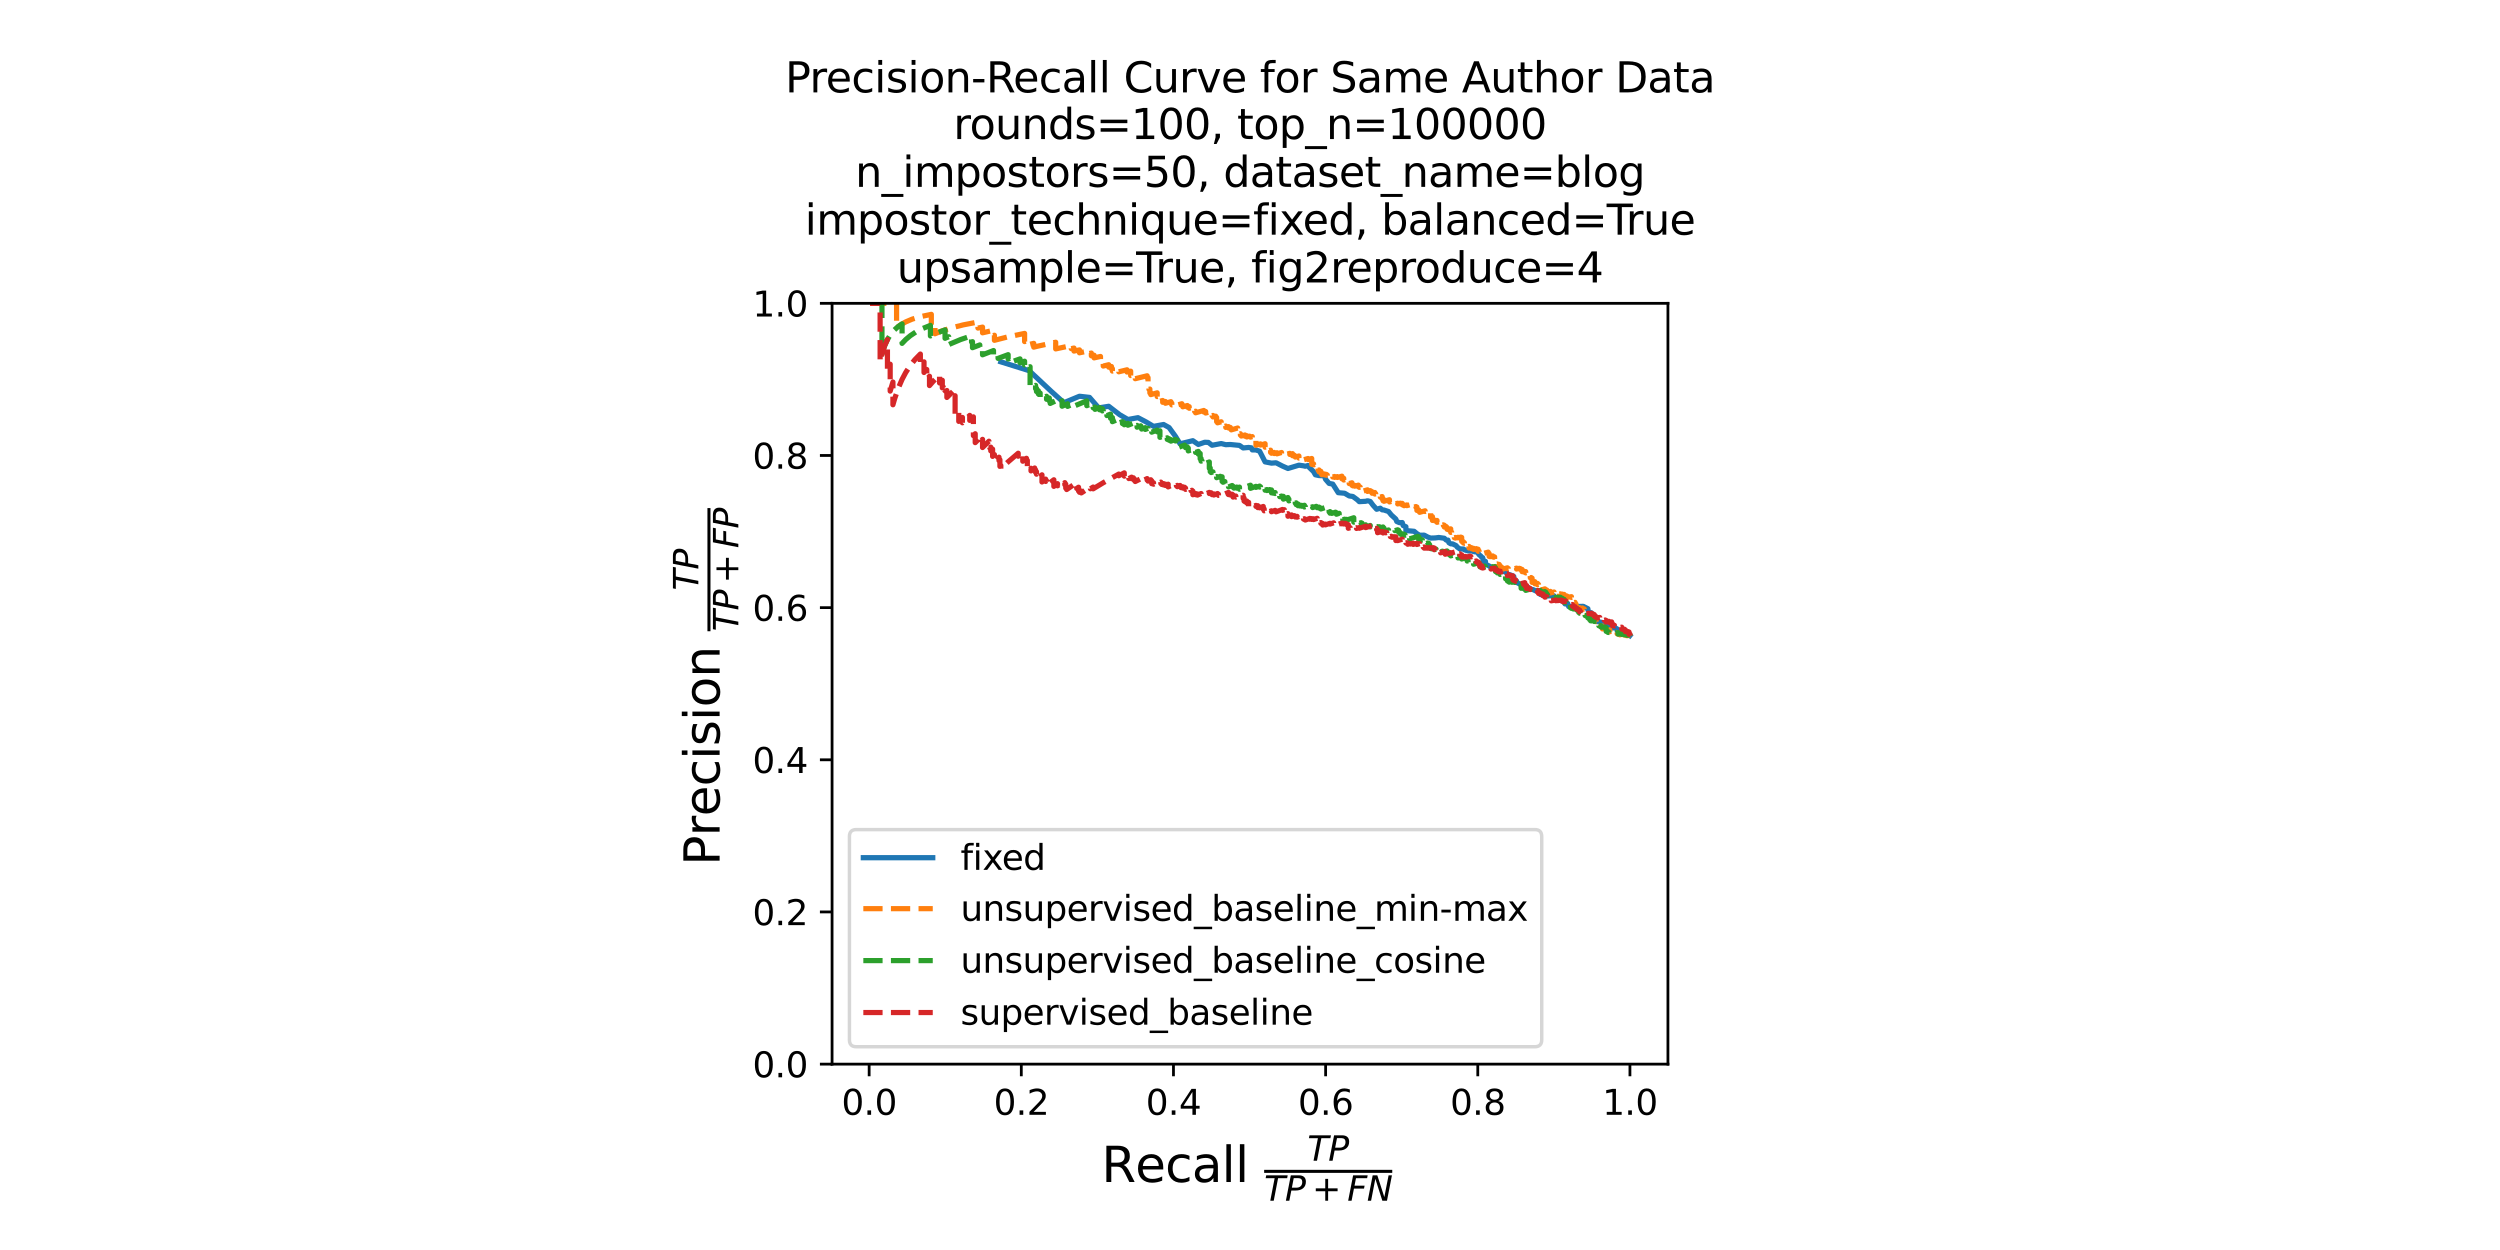 <?xml version="1.0" encoding="utf-8" standalone="no"?>
<!DOCTYPE svg PUBLIC "-//W3C//DTD SVG 1.1//EN"
  "http://www.w3.org/Graphics/SVG/1.1/DTD/svg11.dtd">
<svg xmlns:xlink="http://www.w3.org/1999/xlink" width="720pt" height="360pt" viewBox="0 0 720 360" xmlns="http://www.w3.org/2000/svg" version="1.1">
 <defs>
  <style type="text/css">*{stroke-linejoin: round; stroke-linecap: butt}</style>
 </defs>
 <g id="figure_1">
  <g id="patch_1">
   <path d="M 0 360 
L 720 360 
L 720 0 
L 0 0 
z
" style="fill: #ffffff"/>
  </g>
  <g id="axes_1">
   <g id="patch_2">
    <path d="M 239.636 306.465 
L 480.364 306.465 
L 480.364 87.358 
L 239.636 87.358 
z
" style="fill: #ffffff"/>
   </g>
   <g id="matplotlib.axis_1">
    <g id="xtick_1">
     <g id="line2d_1">
      <defs>
       <path id="me849baa652" d="M 0 0 
L 0 3.5 
" style="stroke: #000000; stroke-width: 0.8"/>
      </defs>
      <g>
       <use xlink:href="#me849baa652" x="250.315" y="306.465" style="stroke: #000000; stroke-width: 0.8"/>
      </g>
     </g>
     <g id="text_1">
      <!-- 0.0 -->
      <g transform="translate(242.363 321.063) scale(0.1 -0.1)">
       <defs>
        <path id="DejaVuSans-30" d="M 2034 4250 
Q 1547 4250 1301 3770 
Q 1056 3291 1056 2328 
Q 1056 1369 1301 889 
Q 1547 409 2034 409 
Q 2525 409 2770 889 
Q 3016 1369 3016 2328 
Q 3016 3291 2770 3770 
Q 2525 4250 2034 4250 
z
M 2034 4750 
Q 2819 4750 3233 4129 
Q 3647 3509 3647 2328 
Q 3647 1150 3233 529 
Q 2819 -91 2034 -91 
Q 1250 -91 836 529 
Q 422 1150 422 2328 
Q 422 3509 836 4129 
Q 1250 4750 2034 4750 
z
" transform="scale(0.016)"/>
        <path id="DejaVuSans-2e" d="M 684 794 
L 1344 794 
L 1344 0 
L 684 0 
L 684 794 
z
" transform="scale(0.016)"/>
       </defs>
       <use xlink:href="#DejaVuSans-30"/>
       <use xlink:href="#DejaVuSans-2e" transform="translate(63.623 0)"/>
       <use xlink:href="#DejaVuSans-30" transform="translate(95.41 0)"/>
      </g>
     </g>
    </g>
    <g id="xtick_2">
     <g id="line2d_2">
      <g>
       <use xlink:href="#me849baa652" x="294.136" y="306.465" style="stroke: #000000; stroke-width: 0.8"/>
      </g>
     </g>
     <g id="text_2">
      <!-- 0.2 -->
      <g transform="translate(286.185 321.063) scale(0.1 -0.1)">
       <defs>
        <path id="DejaVuSans-32" d="M 1228 531 
L 3431 531 
L 3431 0 
L 469 0 
L 469 531 
Q 828 903 1448 1529 
Q 2069 2156 2228 2338 
Q 2531 2678 2651 2914 
Q 2772 3150 2772 3378 
Q 2772 3750 2511 3984 
Q 2250 4219 1831 4219 
Q 1534 4219 1204 4116 
Q 875 4013 500 3803 
L 500 4441 
Q 881 4594 1212 4672 
Q 1544 4750 1819 4750 
Q 2544 4750 2975 4387 
Q 3406 4025 3406 3419 
Q 3406 3131 3298 2873 
Q 3191 2616 2906 2266 
Q 2828 2175 2409 1742 
Q 1991 1309 1228 531 
z
" transform="scale(0.016)"/>
       </defs>
       <use xlink:href="#DejaVuSans-30"/>
       <use xlink:href="#DejaVuSans-2e" transform="translate(63.623 0)"/>
       <use xlink:href="#DejaVuSans-32" transform="translate(95.41 0)"/>
      </g>
     </g>
    </g>
    <g id="xtick_3">
     <g id="line2d_3">
      <g>
       <use xlink:href="#me849baa652" x="337.958" y="306.465" style="stroke: #000000; stroke-width: 0.8"/>
      </g>
     </g>
     <g id="text_3">
      <!-- 0.4 -->
      <g transform="translate(330.006 321.063) scale(0.1 -0.1)">
       <defs>
        <path id="DejaVuSans-34" d="M 2419 4116 
L 825 1625 
L 2419 1625 
L 2419 4116 
z
M 2253 4666 
L 3047 4666 
L 3047 1625 
L 3713 1625 
L 3713 1100 
L 3047 1100 
L 3047 0 
L 2419 0 
L 2419 1100 
L 313 1100 
L 313 1709 
L 2253 4666 
z
" transform="scale(0.016)"/>
       </defs>
       <use xlink:href="#DejaVuSans-30"/>
       <use xlink:href="#DejaVuSans-2e" transform="translate(63.623 0)"/>
       <use xlink:href="#DejaVuSans-34" transform="translate(95.41 0)"/>
      </g>
     </g>
    </g>
    <g id="xtick_4">
     <g id="line2d_4">
      <g>
       <use xlink:href="#me849baa652" x="381.779" y="306.465" style="stroke: #000000; stroke-width: 0.8"/>
      </g>
     </g>
     <g id="text_4">
      <!-- 0.6 -->
      <g transform="translate(373.827 321.063) scale(0.1 -0.1)">
       <defs>
        <path id="DejaVuSans-36" d="M 2113 2584 
Q 1688 2584 1439 2293 
Q 1191 2003 1191 1497 
Q 1191 994 1439 701 
Q 1688 409 2113 409 
Q 2538 409 2786 701 
Q 3034 994 3034 1497 
Q 3034 2003 2786 2293 
Q 2538 2584 2113 2584 
z
M 3366 4563 
L 3366 3988 
Q 3128 4100 2886 4159 
Q 2644 4219 2406 4219 
Q 1781 4219 1451 3797 
Q 1122 3375 1075 2522 
Q 1259 2794 1537 2939 
Q 1816 3084 2150 3084 
Q 2853 3084 3261 2657 
Q 3669 2231 3669 1497 
Q 3669 778 3244 343 
Q 2819 -91 2113 -91 
Q 1303 -91 875 529 
Q 447 1150 447 2328 
Q 447 3434 972 4092 
Q 1497 4750 2381 4750 
Q 2619 4750 2861 4703 
Q 3103 4656 3366 4563 
z
" transform="scale(0.016)"/>
       </defs>
       <use xlink:href="#DejaVuSans-30"/>
       <use xlink:href="#DejaVuSans-2e" transform="translate(63.623 0)"/>
       <use xlink:href="#DejaVuSans-36" transform="translate(95.41 0)"/>
      </g>
     </g>
    </g>
    <g id="xtick_5">
     <g id="line2d_5">
      <g>
       <use xlink:href="#me849baa652" x="425.601" y="306.465" style="stroke: #000000; stroke-width: 0.8"/>
      </g>
     </g>
     <g id="text_5">
      <!-- 0.8 -->
      <g transform="translate(417.649 321.063) scale(0.1 -0.1)">
       <defs>
        <path id="DejaVuSans-38" d="M 2034 2216 
Q 1584 2216 1326 1975 
Q 1069 1734 1069 1313 
Q 1069 891 1326 650 
Q 1584 409 2034 409 
Q 2484 409 2743 651 
Q 3003 894 3003 1313 
Q 3003 1734 2745 1975 
Q 2488 2216 2034 2216 
z
M 1403 2484 
Q 997 2584 770 2862 
Q 544 3141 544 3541 
Q 544 4100 942 4425 
Q 1341 4750 2034 4750 
Q 2731 4750 3128 4425 
Q 3525 4100 3525 3541 
Q 3525 3141 3298 2862 
Q 3072 2584 2669 2484 
Q 3125 2378 3379 2068 
Q 3634 1759 3634 1313 
Q 3634 634 3220 271 
Q 2806 -91 2034 -91 
Q 1263 -91 848 271 
Q 434 634 434 1313 
Q 434 1759 690 2068 
Q 947 2378 1403 2484 
z
M 1172 3481 
Q 1172 3119 1398 2916 
Q 1625 2713 2034 2713 
Q 2441 2713 2670 2916 
Q 2900 3119 2900 3481 
Q 2900 3844 2670 4047 
Q 2441 4250 2034 4250 
Q 1625 4250 1398 4047 
Q 1172 3844 1172 3481 
z
" transform="scale(0.016)"/>
       </defs>
       <use xlink:href="#DejaVuSans-30"/>
       <use xlink:href="#DejaVuSans-2e" transform="translate(63.623 0)"/>
       <use xlink:href="#DejaVuSans-38" transform="translate(95.41 0)"/>
      </g>
     </g>
    </g>
    <g id="xtick_6">
     <g id="line2d_6">
      <g>
       <use xlink:href="#me849baa652" x="469.422" y="306.465" style="stroke: #000000; stroke-width: 0.8"/>
      </g>
     </g>
     <g id="text_6">
      <!-- 1.0 -->
      <g transform="translate(461.47 321.063) scale(0.1 -0.1)">
       <defs>
        <path id="DejaVuSans-31" d="M 794 531 
L 1825 531 
L 1825 4091 
L 703 3866 
L 703 4441 
L 1819 4666 
L 2450 4666 
L 2450 531 
L 3481 531 
L 3481 0 
L 794 0 
L 794 531 
z
" transform="scale(0.016)"/>
       </defs>
       <use xlink:href="#DejaVuSans-31"/>
       <use xlink:href="#DejaVuSans-2e" transform="translate(63.623 0)"/>
       <use xlink:href="#DejaVuSans-30" transform="translate(95.41 0)"/>
      </g>
     </g>
    </g>
    <g id="text_7">
     <!-- Recall $\frac{{TP}}{{TP + FN}}$ -->
     <g transform="translate(317.23 340.443) scale(0.14 -0.14)">
      <defs>
       <path id="DejaVuSans-52" d="M 2841 2188 
Q 3044 2119 3236 1894 
Q 3428 1669 3622 1275 
L 4263 0 
L 3584 0 
L 2988 1197 
Q 2756 1666 2539 1819 
Q 2322 1972 1947 1972 
L 1259 1972 
L 1259 0 
L 628 0 
L 628 4666 
L 2053 4666 
Q 2853 4666 3247 4331 
Q 3641 3997 3641 3322 
Q 3641 2881 3436 2590 
Q 3231 2300 2841 2188 
z
M 1259 4147 
L 1259 2491 
L 2053 2491 
Q 2509 2491 2742 2702 
Q 2975 2913 2975 3322 
Q 2975 3731 2742 3939 
Q 2509 4147 2053 4147 
L 1259 4147 
z
" transform="scale(0.016)"/>
       <path id="DejaVuSans-65" d="M 3597 1894 
L 3597 1613 
L 953 1613 
Q 991 1019 1311 708 
Q 1631 397 2203 397 
Q 2534 397 2845 478 
Q 3156 559 3463 722 
L 3463 178 
Q 3153 47 2828 -22 
Q 2503 -91 2169 -91 
Q 1331 -91 842 396 
Q 353 884 353 1716 
Q 353 2575 817 3079 
Q 1281 3584 2069 3584 
Q 2775 3584 3186 3129 
Q 3597 2675 3597 1894 
z
M 3022 2063 
Q 3016 2534 2758 2815 
Q 2500 3097 2075 3097 
Q 1594 3097 1305 2825 
Q 1016 2553 972 2059 
L 3022 2063 
z
" transform="scale(0.016)"/>
       <path id="DejaVuSans-63" d="M 3122 3366 
L 3122 2828 
Q 2878 2963 2633 3030 
Q 2388 3097 2138 3097 
Q 1578 3097 1268 2742 
Q 959 2388 959 1747 
Q 959 1106 1268 751 
Q 1578 397 2138 397 
Q 2388 397 2633 464 
Q 2878 531 3122 666 
L 3122 134 
Q 2881 22 2623 -34 
Q 2366 -91 2075 -91 
Q 1284 -91 818 406 
Q 353 903 353 1747 
Q 353 2603 823 3093 
Q 1294 3584 2113 3584 
Q 2378 3584 2631 3529 
Q 2884 3475 3122 3366 
z
" transform="scale(0.016)"/>
       <path id="DejaVuSans-61" d="M 2194 1759 
Q 1497 1759 1228 1600 
Q 959 1441 959 1056 
Q 959 750 1161 570 
Q 1363 391 1709 391 
Q 2188 391 2477 730 
Q 2766 1069 2766 1631 
L 2766 1759 
L 2194 1759 
z
M 3341 1997 
L 3341 0 
L 2766 0 
L 2766 531 
Q 2569 213 2275 61 
Q 1981 -91 1556 -91 
Q 1019 -91 701 211 
Q 384 513 384 1019 
Q 384 1609 779 1909 
Q 1175 2209 1959 2209 
L 2766 2209 
L 2766 2266 
Q 2766 2663 2505 2880 
Q 2244 3097 1772 3097 
Q 1472 3097 1187 3025 
Q 903 2953 641 2809 
L 641 3341 
Q 956 3463 1253 3523 
Q 1550 3584 1831 3584 
Q 2591 3584 2966 3190 
Q 3341 2797 3341 1997 
z
" transform="scale(0.016)"/>
       <path id="DejaVuSans-6c" d="M 603 4863 
L 1178 4863 
L 1178 0 
L 603 0 
L 603 4863 
z
" transform="scale(0.016)"/>
       <path id="DejaVuSans-20" transform="scale(0.016)"/>
       <path id="DejaVuSans-Oblique-54" d="M 378 4666 
L 4325 4666 
L 4225 4134 
L 2559 4134 
L 1759 0 
L 1125 0 
L 1925 4134 
L 275 4134 
L 378 4666 
z
" transform="scale(0.016)"/>
       <path id="DejaVuSans-Oblique-50" d="M 1081 4666 
L 2541 4666 
Q 3178 4666 3512 4369 
Q 3847 4072 3847 3500 
Q 3847 2731 3353 2303 
Q 2859 1875 1966 1875 
L 1172 1875 
L 806 0 
L 172 0 
L 1081 4666 
z
M 1613 4147 
L 1275 2394 
L 2069 2394 
Q 2606 2394 2893 2669 
Q 3181 2944 3181 3456 
Q 3181 3784 2986 3965 
Q 2791 4147 2438 4147 
L 1613 4147 
z
" transform="scale(0.016)"/>
       <path id="DejaVuSans-2b" d="M 2944 4013 
L 2944 2272 
L 4684 2272 
L 4684 1741 
L 2944 1741 
L 2944 0 
L 2419 0 
L 2419 1741 
L 678 1741 
L 678 2272 
L 2419 2272 
L 2419 4013 
L 2944 4013 
z
" transform="scale(0.016)"/>
       <path id="DejaVuSans-Oblique-46" d="M 1081 4666 
L 3756 4666 
L 3653 4134 
L 1606 4134 
L 1338 2759 
L 3188 2759 
L 3084 2228 
L 1234 2228 
L 800 0 
L 172 0 
L 1081 4666 
z
" transform="scale(0.016)"/>
       <path id="DejaVuSans-Oblique-4e" d="M 1081 4666 
L 1931 4666 
L 3219 666 
L 4000 4666 
L 4616 4666 
L 3706 0 
L 2853 0 
L 1569 4025 
L 788 0 
L 172 0 
L 1081 4666 
z
" transform="scale(0.016)"/>
      </defs>
      <use xlink:href="#DejaVuSans-52" transform="translate(0 0.169)"/>
      <use xlink:href="#DejaVuSans-65" transform="translate(69.482 0.169)"/>
      <use xlink:href="#DejaVuSans-63" transform="translate(131.006 0.169)"/>
      <use xlink:href="#DejaVuSans-61" transform="translate(185.986 0.169)"/>
      <use xlink:href="#DejaVuSans-6c" transform="translate(247.266 0.169)"/>
      <use xlink:href="#DejaVuSans-6c" transform="translate(275.049 0.169)"/>
      <use xlink:href="#DejaVuSans-20" transform="translate(302.832 0.169)"/>
      <use xlink:href="#DejaVuSans-Oblique-54" transform="translate(423.619 43.966) scale(0.7)"/>
      <use xlink:href="#DejaVuSans-Oblique-50" transform="translate(466.378 43.966) scale(0.7)"/>
      <use xlink:href="#DejaVuSans-Oblique-54" transform="translate(334.619 -38.319) scale(0.7)"/>
      <use xlink:href="#DejaVuSans-Oblique-50" transform="translate(377.378 -38.319) scale(0.7)"/>
      <use xlink:href="#DejaVuSans-2b" transform="translate(433.228 -38.319) scale(0.7)"/>
      <use xlink:href="#DejaVuSans-Oblique-46" transform="translate(505.518 -38.319) scale(0.7)"/>
      <use xlink:href="#DejaVuSans-Oblique-4e" transform="translate(545.781 -38.319) scale(0.7)"/>
      <path d="M 334.619 18.966 
L 334.619 25.216 
L 598.145 25.216 
L 598.145 18.966 
L 334.619 18.966 
z
"/>
     </g>
    </g>
   </g>
   <g id="matplotlib.axis_2">
    <g id="ytick_1">
     <g id="line2d_7">
      <defs>
       <path id="me533c11a9f" d="M 0 0 
L -3.5 0 
" style="stroke: #000000; stroke-width: 0.8"/>
      </defs>
      <g>
       <use xlink:href="#me533c11a9f" x="239.636" y="306.465" style="stroke: #000000; stroke-width: 0.8"/>
      </g>
     </g>
     <g id="text_8">
      <!-- 0.0 -->
      <g transform="translate(216.733 310.264) scale(0.1 -0.1)">
       <use xlink:href="#DejaVuSans-30"/>
       <use xlink:href="#DejaVuSans-2e" transform="translate(63.623 0)"/>
       <use xlink:href="#DejaVuSans-30" transform="translate(95.41 0)"/>
      </g>
     </g>
    </g>
    <g id="ytick_2">
     <g id="line2d_8">
      <g>
       <use xlink:href="#me533c11a9f" x="239.636" y="262.644" style="stroke: #000000; stroke-width: 0.8"/>
      </g>
     </g>
     <g id="text_9">
      <!-- 0.2 -->
      <g transform="translate(216.733 266.443) scale(0.1 -0.1)">
       <use xlink:href="#DejaVuSans-30"/>
       <use xlink:href="#DejaVuSans-2e" transform="translate(63.623 0)"/>
       <use xlink:href="#DejaVuSans-32" transform="translate(95.41 0)"/>
      </g>
     </g>
    </g>
    <g id="ytick_3">
     <g id="line2d_9">
      <g>
       <use xlink:href="#me533c11a9f" x="239.636" y="218.822" style="stroke: #000000; stroke-width: 0.8"/>
      </g>
     </g>
     <g id="text_10">
      <!-- 0.4 -->
      <g transform="translate(216.733 222.621) scale(0.1 -0.1)">
       <use xlink:href="#DejaVuSans-30"/>
       <use xlink:href="#DejaVuSans-2e" transform="translate(63.623 0)"/>
       <use xlink:href="#DejaVuSans-34" transform="translate(95.41 0)"/>
      </g>
     </g>
    </g>
    <g id="ytick_4">
     <g id="line2d_10">
      <g>
       <use xlink:href="#me533c11a9f" x="239.636" y="175.001" style="stroke: #000000; stroke-width: 0.8"/>
      </g>
     </g>
     <g id="text_11">
      <!-- 0.6 -->
      <g transform="translate(216.733 178.8) scale(0.1 -0.1)">
       <use xlink:href="#DejaVuSans-30"/>
       <use xlink:href="#DejaVuSans-2e" transform="translate(63.623 0)"/>
       <use xlink:href="#DejaVuSans-36" transform="translate(95.41 0)"/>
      </g>
     </g>
    </g>
    <g id="ytick_5">
     <g id="line2d_11">
      <g>
       <use xlink:href="#me533c11a9f" x="239.636" y="131.179" style="stroke: #000000; stroke-width: 0.8"/>
      </g>
     </g>
     <g id="text_12">
      <!-- 0.8 -->
      <g transform="translate(216.733 134.978) scale(0.1 -0.1)">
       <use xlink:href="#DejaVuSans-30"/>
       <use xlink:href="#DejaVuSans-2e" transform="translate(63.623 0)"/>
       <use xlink:href="#DejaVuSans-38" transform="translate(95.41 0)"/>
      </g>
     </g>
    </g>
    <g id="ytick_6">
     <g id="line2d_12">
      <g>
       <use xlink:href="#me533c11a9f" x="239.636" y="87.358" style="stroke: #000000; stroke-width: 0.8"/>
      </g>
     </g>
     <g id="text_13">
      <!-- 1.0 -->
      <g transform="translate(216.733 91.157) scale(0.1 -0.1)">
       <use xlink:href="#DejaVuSans-31"/>
       <use xlink:href="#DejaVuSans-2e" transform="translate(63.623 0)"/>
       <use xlink:href="#DejaVuSans-30" transform="translate(95.41 0)"/>
      </g>
     </g>
    </g>
    <g id="text_14">
     <!-- Precision $\frac{{TP}}{{TP + FP}}$ -->
     <g transform="translate(207.273 249.271) rotate(-90) scale(0.14 -0.14)">
      <defs>
       <path id="DejaVuSans-50" d="M 1259 4147 
L 1259 2394 
L 2053 2394 
Q 2494 2394 2734 2622 
Q 2975 2850 2975 3272 
Q 2975 3691 2734 3919 
Q 2494 4147 2053 4147 
L 1259 4147 
z
M 628 4666 
L 2053 4666 
Q 2838 4666 3239 4311 
Q 3641 3956 3641 3272 
Q 3641 2581 3239 2228 
Q 2838 1875 2053 1875 
L 1259 1875 
L 1259 0 
L 628 0 
L 628 4666 
z
" transform="scale(0.016)"/>
       <path id="DejaVuSans-72" d="M 2631 2963 
Q 2534 3019 2420 3045 
Q 2306 3072 2169 3072 
Q 1681 3072 1420 2755 
Q 1159 2438 1159 1844 
L 1159 0 
L 581 0 
L 581 3500 
L 1159 3500 
L 1159 2956 
Q 1341 3275 1631 3429 
Q 1922 3584 2338 3584 
Q 2397 3584 2469 3576 
Q 2541 3569 2628 3553 
L 2631 2963 
z
" transform="scale(0.016)"/>
       <path id="DejaVuSans-69" d="M 603 3500 
L 1178 3500 
L 1178 0 
L 603 0 
L 603 3500 
z
M 603 4863 
L 1178 4863 
L 1178 4134 
L 603 4134 
L 603 4863 
z
" transform="scale(0.016)"/>
       <path id="DejaVuSans-73" d="M 2834 3397 
L 2834 2853 
Q 2591 2978 2328 3040 
Q 2066 3103 1784 3103 
Q 1356 3103 1142 2972 
Q 928 2841 928 2578 
Q 928 2378 1081 2264 
Q 1234 2150 1697 2047 
L 1894 2003 
Q 2506 1872 2764 1633 
Q 3022 1394 3022 966 
Q 3022 478 2636 193 
Q 2250 -91 1575 -91 
Q 1294 -91 989 -36 
Q 684 19 347 128 
L 347 722 
Q 666 556 975 473 
Q 1284 391 1588 391 
Q 1994 391 2212 530 
Q 2431 669 2431 922 
Q 2431 1156 2273 1281 
Q 2116 1406 1581 1522 
L 1381 1569 
Q 847 1681 609 1914 
Q 372 2147 372 2553 
Q 372 3047 722 3315 
Q 1072 3584 1716 3584 
Q 2034 3584 2315 3537 
Q 2597 3491 2834 3397 
z
" transform="scale(0.016)"/>
       <path id="DejaVuSans-6f" d="M 1959 3097 
Q 1497 3097 1228 2736 
Q 959 2375 959 1747 
Q 959 1119 1226 758 
Q 1494 397 1959 397 
Q 2419 397 2687 759 
Q 2956 1122 2956 1747 
Q 2956 2369 2687 2733 
Q 2419 3097 1959 3097 
z
M 1959 3584 
Q 2709 3584 3137 3096 
Q 3566 2609 3566 1747 
Q 3566 888 3137 398 
Q 2709 -91 1959 -91 
Q 1206 -91 779 398 
Q 353 888 353 1747 
Q 353 2609 779 3096 
Q 1206 3584 1959 3584 
z
" transform="scale(0.016)"/>
       <path id="DejaVuSans-6e" d="M 3513 2113 
L 3513 0 
L 2938 0 
L 2938 2094 
Q 2938 2591 2744 2837 
Q 2550 3084 2163 3084 
Q 1697 3084 1428 2787 
Q 1159 2491 1159 1978 
L 1159 0 
L 581 0 
L 581 3500 
L 1159 3500 
L 1159 2956 
Q 1366 3272 1645 3428 
Q 1925 3584 2291 3584 
Q 2894 3584 3203 3211 
Q 3513 2838 3513 2113 
z
" transform="scale(0.016)"/>
      </defs>
      <use xlink:href="#DejaVuSans-50" transform="translate(0 0.169)"/>
      <use xlink:href="#DejaVuSans-72" transform="translate(60.303 0.169)"/>
      <use xlink:href="#DejaVuSans-65" transform="translate(101.416 0.169)"/>
      <use xlink:href="#DejaVuSans-63" transform="translate(162.939 0.169)"/>
      <use xlink:href="#DejaVuSans-69" transform="translate(217.92 0.169)"/>
      <use xlink:href="#DejaVuSans-73" transform="translate(245.703 0.169)"/>
      <use xlink:href="#DejaVuSans-69" transform="translate(297.803 0.169)"/>
      <use xlink:href="#DejaVuSans-6f" transform="translate(325.586 0.169)"/>
      <use xlink:href="#DejaVuSans-6e" transform="translate(386.768 0.169)"/>
      <use xlink:href="#DejaVuSans-20" transform="translate(450.146 0.169)"/>
      <use xlink:href="#DejaVuSans-Oblique-54" transform="translate(565.934 43.966) scale(0.7)"/>
      <use xlink:href="#DejaVuSans-Oblique-50" transform="translate(608.692 43.966) scale(0.7)"/>
      <use xlink:href="#DejaVuSans-Oblique-54" transform="translate(481.934 -38.319) scale(0.7)"/>
      <use xlink:href="#DejaVuSans-Oblique-50" transform="translate(524.692 -38.319) scale(0.7)"/>
      <use xlink:href="#DejaVuSans-2b" transform="translate(580.542 -38.319) scale(0.7)"/>
      <use xlink:href="#DejaVuSans-Oblique-46" transform="translate(652.832 -38.319) scale(0.7)"/>
      <use xlink:href="#DejaVuSans-Oblique-50" transform="translate(693.096 -38.319) scale(0.7)"/>
      <path d="M 481.934 18.966 
L 481.934 25.216 
L 735.308 25.216 
L 735.308 18.966 
L 481.934 18.966 
z
"/>
     </g>
    </g>
   </g>
   <g id="line2d_13">
    <path d="M 469.422 183.041 
L 468.632 182.394 
L 468.632 182.224 
L 467.842 181.993 
L 467.579 181.628 
L 465.998 181.761 
L 465.735 181.653 
L 465.735 181.13 
L 465.208 180.821 
L 464.418 180.841 
L 461.785 179.338 
L 459.678 178.947 
L 459.678 178.666 
L 459.415 178.262 
L 459.415 177.502 
L 458.625 177.223 
L 458.361 176.514 
L 457.571 176.225 
L 457.308 175.6 
L 457.308 175.301 
L 455.991 174.629 
L 451.777 174.691 
L 451.777 174.379 
L 451.514 174.239 
L 451.514 173.82 
L 450.724 173.921 
L 450.724 173.604 
L 450.461 173.248 
L 449.671 173.026 
L 449.144 172.841 
L 448.354 172.179 
L 447.827 172.098 
L 447.564 171.616 
L 447.037 171.533 
L 445.194 171.686 
L 444.93 171.419 
L 444.14 171.404 
L 443.877 171.134 
L 443.614 171.205 
L 443.35 170.933 
L 443.087 170.429 
L 442.297 170.177 
L 441.507 169.805 
L 440.717 169.665 
L 440.19 169.214 
L 439.4 168.828 
L 439.137 168.416 
L 437.82 168.286 
L 436.767 167.71 
L 436.767 167.337 
L 436.24 167.105 
L 435.976 166.419 
L 435.976 166.037 
L 435.713 165.853 
L 434.923 165.553 
L 434.133 165.379 
L 433.87 164.929 
L 433.343 164.678 
L 431.763 164.313 
L 431.236 164.056 
L 430.446 163.868 
L 430.183 163.533 
L 429.393 163.478 
L 429.129 163.138 
L 428.076 162.596 
L 427.813 162.248 
L 427.813 161.682 
L 427.286 161.686 
L 427.023 160.611 
L 426.759 160.539 
L 426.496 160.175 
L 425.969 159.734 
L 425.442 158.989 
L 424.652 158.908 
L 423.862 158.674 
L 422.809 158.664 
L 421.756 158.346 
L 421.492 158.111 
L 420.439 158.097 
L 419.649 157.537 
L 419.385 157.137 
L 418.332 156.636 
L 417.805 156.624 
L 417.279 156.288 
L 417.015 155.546 
L 416.752 155.62 
L 416.489 155.53 
L 415.962 155.016 
L 414.382 154.794 
L 413.328 154.926 
L 412.012 154.965 
L 411.222 154.68 
L 410.168 154.119 
L 408.851 154.153 
L 408.061 153.677 
L 407.271 153.013 
L 404.901 152.802 
L 404.901 151.692 
L 404.111 151.364 
L 403.848 150.495 
L 403.058 150.536 
L 402.268 150.192 
L 402.004 149.493 
L 400.688 148.298 
L 399.898 147.318 
L 398.581 146.882 
L 398.054 146.83 
L 397.527 146.359 
L 396.474 146.669 
L 395.421 145.494 
L 394.631 144.426 
L 393.84 144.218 
L 393.314 144.373 
L 391.47 144.477 
L 390.944 143.96 
L 389.627 142.984 
L 388.573 142.836 
L 387.257 142.056 
L 385.413 141.894 
L 383.833 139.416 
L 382.78 139.225 
L 381.726 137.999 
L 381.463 137.031 
L 379.883 136.967 
L 378.83 136.744 
L 378.303 135.814 
L 376.986 134.539 
L 376.723 134.053 
L 375.933 134.284 
L 375.406 134.154 
L 374.089 133.969 
L 370.929 134.925 
L 369.349 134.228 
L 367.505 133.281 
L 366.189 133.382 
L 364.345 133.022 
L 362.765 129.939 
L 361.712 129.59 
L 360.658 129.575 
L 360.395 128.971 
L 359.605 128.868 
L 358.025 129.01 
L 356.971 128.275 
L 354.338 128.017 
L 353.021 128.069 
L 351.704 127.744 
L 349.071 128.232 
L 348.018 127.415 
L 346.964 127.373 
L 345.121 128.007 
L 343.541 126.919 
L 339.854 127.816 
L 338.537 125.675 
L 336.694 123.13 
L 335.113 122.255 
L 332.217 122.793 
L 330.11 121.536 
L 327.74 120.287 
L 324.843 120.814 
L 322.473 119.439 
L 319.312 117.006 
L 316.416 117.476 
L 313.782 114.447 
L 310.885 114.119 
L 306.408 115.976 
L 302.721 112.677 
L 296.401 106.758 
L 288.237 104.212 
L 288.237 104.212 
" clip-path="url(#p9c67802ae0)" style="fill: none; stroke: #1f77b4; stroke-width: 1.5; stroke-linecap: square"/>
   </g>
   <g id="line2d_14">
    <path d="M 469.422 183.041 
L 469.422 182.957 
L 468.632 183.068 
L 468.632 182.984 
L 468.369 183.049 
L 468.369 182.965 
L 468.369 182.797 
L 467.842 182.843 
L 467.842 182.759 
L 467.579 182.824 
L 467.579 182.739 
L 467.579 182.57 
L 466.525 182.831 
L 466.525 182.746 
L 466.525 182.49 
L 465.998 182.622 
L 465.998 182.536 
L 465.998 182.451 
L 465.735 182.516 
L 465.735 182.431 
L 465.735 182.173 
L 465.472 182.238 
L 465.472 182.152 
L 465.472 181.979 
L 465.208 182.045 
L 465.208 181.958 
L 465.208 181.872 
L 464.682 182.004 
L 464.682 181.917 
L 464.682 181.83 
L 464.155 181.962 
L 464.155 181.875 
L 464.155 181.787 
L 463.628 181.92 
L 463.628 181.832 
L 463.628 181.393 
L 462.575 181.571 
L 462.575 181.039 
L 462.311 181.105 
L 462.311 181.016 
L 462.311 180.927 
L 461.521 181.127 
L 461.521 181.037 
L 461.521 180.317 
L 460.995 180.36 
L 460.995 179.446 
L 460.468 179.58 
L 460.468 179.488 
L 460.468 179.396 
L 460.205 179.462 
L 460.205 179.37 
L 460.205 178.999 
L 459.678 179.04 
L 459.678 178.572 
L 459.415 178.639 
L 459.415 178.545 
L 459.415 178.357 
L 459.151 178.424 
L 459.151 178.329 
L 459.151 178.235 
L 458.888 178.302 
L 458.888 178.207 
L 458.888 177.731 
L 458.098 177.837 
L 458.098 177.067 
L 457.835 177.134 
L 457.835 177.037 
L 457.835 176.843 
L 457.044 177.045 
L 457.044 176.948 
L 457.044 176.752 
L 456.781 176.82 
L 456.781 176.722 
L 456.781 176.624 
L 456.518 176.691 
L 456.518 176.593 
L 456.518 175.502 
L 456.254 175.57 
L 456.254 175.47 
L 456.254 175.369 
L 455.728 175.504 
L 455.728 175.404 
L 455.728 175.102 
L 454.938 175.304 
L 454.938 175.203 
L 454.938 175.001 
L 454.148 175.204 
L 454.148 175.102 
L 454.148 175.001 
L 453.884 175.069 
L 453.884 174.967 
L 453.884 173.938 
L 453.621 174.005 
L 453.621 173.902 
L 453.621 173.485 
L 453.358 173.553 
L 453.358 173.448 
L 453.358 173.238 
L 453.094 173.306 
L 453.094 173.201 
L 453.094 172.99 
L 452.831 173.058 
L 452.831 172.952 
L 452.831 171.993 
L 452.568 172.061 
L 452.568 171.953 
L 452.568 171.846 
L 451.514 172.009 
L 451.514 171.792 
L 451.251 171.86 
L 451.251 171.752 
L 451.251 171.643 
L 450.724 171.78 
L 450.724 171.671 
L 450.724 171.452 
L 450.461 171.521 
L 450.461 171.411 
L 450.461 171.192 
L 449.934 171.328 
L 449.934 171.218 
L 449.934 171.108 
L 449.407 171.245 
L 449.407 171.134 
L 449.407 171.023 
L 449.144 171.092 
L 449.144 170.981 
L 449.144 170.87 
L 448.881 170.938 
L 448.881 170.827 
L 448.881 170.716 
L 447.827 170.879 
L 447.827 170.655 
L 447.564 170.724 
L 447.564 170.611 
L 447.564 170.499 
L 446.51 170.775 
L 446.51 170.662 
L 446.51 170.322 
L 445.457 170.6 
L 445.457 170.486 
L 445.457 169.915 
L 444.93 170.054 
L 444.93 169.939 
L 444.93 169.592 
L 444.404 169.732 
L 444.404 169.033 
L 444.14 169.103 
L 444.14 168.986 
L 443.614 169.125 
L 443.614 169.008 
L 443.35 169.078 
L 443.35 168.96 
L 443.087 169.03 
L 443.087 168.32 
L 442.824 168.39 
L 442.824 168.032 
L 442.297 168.171 
L 442.297 168.051 
L 442.034 168.121 
L 442.034 167.519 
L 441.243 167.729 
L 441.243 166.507 
L 440.98 166.576 
L 440.98 166.329 
L 440.717 166.399 
L 440.717 165.777 
L 440.453 165.847 
L 440.453 165.722 
L 439.927 165.861 
L 439.927 165.358 
L 439.663 165.428 
L 439.663 164.921 
L 439.4 164.991 
L 439.4 164.608 
L 438.873 164.748 
L 438.873 164.491 
L 438.347 164.631 
L 438.347 163.985 
L 438.083 164.055 
L 438.083 163.925 
L 437.82 163.995 
L 437.82 163.735 
L 437.557 163.805 
L 437.557 163.674 
L 436.767 163.884 
L 436.767 163.622 
L 435.976 163.833 
L 435.976 163.701 
L 435.45 163.842 
L 435.45 163.71 
L 434.923 163.852 
L 434.923 163.719 
L 434.396 163.862 
L 434.396 163.729 
L 434.133 163.8 
L 434.133 163.533 
L 432.816 163.891 
L 432.816 163.623 
L 432.553 163.695 
L 432.553 163.425 
L 432.026 163.569 
L 432.026 162.89 
L 431.763 162.962 
L 431.763 162.552 
L 431.236 162.695 
L 431.236 162.42 
L 430.973 162.492 
L 430.973 162.354 
L 430.709 162.426 
L 430.709 161.03 
L 430.446 161.102 
L 430.446 160.393 
L 430.183 160.465 
L 430.183 160.322 
L 429.919 160.393 
L 429.919 160.107 
L 429.129 160.322 
L 429.129 160.178 
L 428.866 160.25 
L 428.866 159.381 
L 428.603 159.453 
L 428.603 159.014 
L 427.023 159.444 
L 427.023 159.297 
L 426.759 159.369 
L 426.759 159.221 
L 426.496 159.294 
L 426.496 159.146 
L 426.233 159.218 
L 426.233 159.07 
L 425.969 159.142 
L 425.969 158.695 
L 425.706 158.767 
L 425.706 158.167 
L 425.179 158.311 
L 425.179 158.009 
L 424.389 158.226 
L 424.389 157.922 
L 423.862 158.067 
L 423.862 157.761 
L 423.599 157.833 
L 423.599 157.68 
L 423.072 157.826 
L 423.072 157.363 
L 422.809 157.436 
L 422.809 156.658 
L 422.546 156.73 
L 422.546 156.417 
L 422.282 156.489 
L 422.282 156.332 
L 421.756 156.477 
L 421.756 156.319 
L 421.492 156.392 
L 421.492 156.075 
L 421.229 156.147 
L 421.229 155.829 
L 420.966 155.901 
L 420.966 154.775 
L 420.702 154.847 
L 420.702 154.685 
L 419.912 154.902 
L 419.912 154.739 
L 419.122 154.957 
L 419.122 154.794 
L 418.859 154.866 
L 418.859 153.544 
L 418.595 153.616 
L 418.595 153.282 
L 418.069 153.426 
L 418.069 153.258 
L 417.805 153.331 
L 417.805 152.314 
L 417.015 152.531 
L 417.015 152.36 
L 416.752 152.432 
L 416.752 151.916 
L 416.489 151.988 
L 416.489 151.642 
L 415.962 151.787 
L 415.962 151.264 
L 415.699 151.336 
L 415.699 151.161 
L 415.435 151.233 
L 415.435 151.057 
L 415.172 151.13 
L 415.172 150.954 
L 414.908 151.026 
L 414.908 150.672 
L 414.645 150.744 
L 414.645 150.21 
L 413.855 150.426 
L 413.855 149.888 
L 413.328 150.032 
L 413.328 149.851 
L 413.065 149.924 
L 413.065 149.742 
L 412.538 149.887 
L 412.538 148.79 
L 412.012 148.934 
L 412.012 147.444 
L 411.748 147.515 
L 411.748 147.138 
L 410.958 147.351 
L 410.958 147.162 
L 410.432 147.305 
L 410.432 147.114 
L 408.851 147.546 
L 408.851 147.162 
L 408.588 147.235 
L 408.588 146.849 
L 408.061 146.993 
L 408.061 146.018 
L 407.798 146.09 
L 407.798 145.894 
L 407.271 146.038 
L 407.271 145.642 
L 406.481 145.859 
L 406.481 145.66 
L 406.218 145.732 
L 406.218 145.333 
L 405.165 145.622 
L 405.165 145.421 
L 404.374 145.64 
L 404.374 145.438 
L 404.111 145.511 
L 404.111 145.308 
L 403.848 145.381 
L 403.848 144.974 
L 403.321 145.12 
L 403.321 144.915 
L 402.531 145.135 
L 402.531 144.929 
L 401.478 145.225 
L 401.478 145.018 
L 401.214 145.092 
L 401.214 144.884 
L 400.951 144.958 
L 400.951 144.75 
L 400.688 144.824 
L 400.688 144.405 
L 400.161 144.553 
L 400.161 143.92 
L 398.581 144.366 
L 398.581 144.153 
L 398.317 144.227 
L 398.317 143.584 
L 398.054 143.658 
L 398.054 143.009 
L 397.527 143.157 
L 397.527 142.501 
L 396.737 142.724 
L 396.737 142.282 
L 396.211 142.431 
L 396.211 142.209 
L 395.947 142.283 
L 395.947 141.837 
L 395.157 142.06 
L 395.157 141.61 
L 394.894 141.684 
L 394.894 141.458 
L 394.631 141.533 
L 394.631 141.306 
L 393.84 141.529 
L 393.84 141.072 
L 392.524 141.447 
L 392.524 140.754 
L 392.26 140.829 
L 392.26 140.363 
L 391.734 140.512 
L 391.734 140.278 
L 391.47 140.353 
L 391.47 140.117 
L 391.207 140.192 
L 391.207 139.719 
L 390.154 140.019 
L 390.154 139.78 
L 389.627 139.931 
L 389.627 139.691 
L 389.364 139.767 
L 389.364 139.043 
L 388.573 139.268 
L 388.573 138.781 
L 388.047 138.931 
L 388.047 138.44 
L 387.52 138.59 
L 387.52 138.095 
L 386.993 138.245 
L 386.993 137.746 
L 386.467 137.896 
L 386.467 137.14 
L 385.15 137.515 
L 385.15 137.26 
L 384.36 137.487 
L 384.36 137.23 
L 383.833 137.382 
L 383.833 137.124 
L 383.043 137.353 
L 383.043 136.834 
L 382.253 137.063 
L 382.253 136.801 
L 381.99 136.877 
L 381.99 136.614 
L 381.463 136.768 
L 381.463 136.503 
L 380.673 136.734 
L 380.673 136.201 
L 380.41 136.278 
L 380.41 135.741 
L 379.883 135.894 
L 379.883 135.353 
L 379.62 135.429 
L 379.62 134.883 
L 379.356 134.959 
L 379.356 133.578 
L 378.303 133.878 
L 378.303 133.598 
L 377.776 133.749 
L 377.776 132.044 
L 376.723 132.34 
L 376.723 132.051 
L 375.143 132.5 
L 375.143 131.916 
L 374.616 132.066 
L 374.616 131.771 
L 374.089 131.922 
L 374.089 131.328 
L 373.036 131.629 
L 373.036 131.33 
L 372.772 131.405 
L 372.772 131.104 
L 372.246 131.255 
L 372.246 130.648 
L 371.456 130.874 
L 371.456 130.567 
L 370.666 130.795 
L 370.666 130.486 
L 370.139 130.638 
L 370.139 130.328 
L 369.086 130.633 
L 369.086 130.32 
L 367.769 130.706 
L 367.769 130.39 
L 366.979 130.623 
L 366.979 130.304 
L 366.189 130.539 
L 366.189 130.218 
L 365.925 130.296 
L 365.925 129.649 
L 365.135 129.883 
L 365.135 129.556 
L 364.609 129.713 
L 364.609 128.722 
L 364.345 128.799 
L 364.345 127.796 
L 363.029 128.18 
L 363.029 127.84 
L 361.712 128.23 
L 361.712 126.848 
L 361.448 126.925 
L 361.448 126.575 
L 361.185 126.652 
L 361.185 125.948 
L 360.658 126.1 
L 360.658 125.745 
L 360.132 125.896 
L 359.868 125.615 
L 359.078 125.844 
L 359.078 125.482 
L 358.552 125.636 
L 358.552 125.272 
L 357.498 125.579 
L 357.498 125.212 
L 357.235 125.289 
L 357.235 124.919 
L 356.971 124.996 
L 356.971 124.251 
L 356.708 124.326 
L 356.708 123.951 
L 356.445 124.027 
L 356.445 123.27 
L 354.601 123.799 
L 354.601 123.413 
L 354.338 123.49 
L 354.338 123.102 
L 353.811 123.254 
L 353.811 122.863 
L 353.021 123.092 
L 353.021 122.698 
L 352.231 122.927 
L 352.231 122.529 
L 351.968 122.605 
L 351.968 122.205 
L 351.704 122.281 
L 351.704 121.473 
L 350.651 121.775 
L 350.651 121.366 
L 350.388 121.441 
L 350.388 120.199 
L 350.124 120.273 
L 350.124 119.855 
L 349.334 120.075 
L 349.334 119.652 
L 349.071 119.726 
L 349.071 118.873 
L 348.544 119.018 
L 348.544 118.587 
L 347.228 118.95 
L 347.228 118.513 
L 346.701 118.659 
L 346.701 118.218 
L 344.331 118.884 
L 344.331 118.433 
L 344.067 118.508 
L 344.067 118.054 
L 343.541 118.203 
L 343.541 117.745 
L 343.277 117.819 
L 343.277 117.358 
L 342.487 117.579 
L 342.487 117.113 
L 341.961 117.261 
L 341.961 116.79 
L 340.644 117.161 
L 340.644 116.683 
L 340.38 116.757 
L 340.38 116.275 
L 339.064 116.647 
L 339.064 116.158 
L 337.484 116.61 
L 337.484 116.112 
L 337.22 116.188 
L 337.22 115.686 
L 335.64 116.141 
L 335.64 115.63 
L 334.85 115.86 
L 334.85 115.342 
L 333.797 115.649 
L 333.797 114.063 
L 333.27 114.212 
L 333.27 113.135 
L 331.427 113.651 
L 331.427 113.098 
L 331.163 113.172 
L 331.163 112.055 
L 330.9 112.126 
L 330.9 111.561 
L 330.636 111.632 
L 330.636 108.75 
L 330.373 108.813 
L 330.373 108.225 
L 326.95 109.065 
L 326.95 107.835 
L 325.633 108.159 
L 325.633 106.896 
L 324.579 107.148 
L 324.579 106.503 
L 322.209 107.077 
L 322.209 106.411 
L 320.366 106.867 
L 320.366 106.181 
L 320.102 106.246 
L 320.102 105.554 
L 319.312 105.744 
L 319.312 105.04 
L 317.732 105.42 
L 317.732 104.697 
L 317.469 104.76 
L 317.469 103.293 
L 316.942 103.41 
L 316.942 102.663 
L 315.099 103.067 
L 315.099 102.297 
L 314.309 102.469 
L 314.309 101.684 
L 313.519 101.851 
L 313.519 101.052 
L 310.885 101.609 
L 310.885 100.772 
L 309.305 101.109 
L 309.305 100.246 
L 308.515 100.411 
L 308.515 99.53 
L 304.038 100.484 
L 304.038 98.568 
L 298.771 99.718 
L 297.718 99.976 
L 297.718 98.89 
L 296.664 99.138 
L 296.664 98.017 
L 295.084 98.374 
L 295.084 96.023 
L 290.081 97.065 
L 286.394 98.009 
L 286.394 96.551 
L 285.867 96.681 
L 285.867 95.183 
L 282.97 95.85 
L 282.97 94.205 
L 281.653 94.483 
L 281.653 92.746 
L 277.44 93.559 
L 274.016 94.426 
L 271.119 95.374 
L 269.276 96.122 
L 269.276 93.28 
L 268.223 93.618 
L 268.223 90.533 
L 265.062 91.202 
L 262.692 91.922 
L 260.849 92.702 
L 259.269 93.618 
L 258.215 94.426 
L 258.215 87.358 
L 250.578 87.358 
L 250.578 87.358 
" clip-path="url(#p9c67802ae0)" style="fill: none; stroke-dasharray: 5.55,2.4; stroke-dashoffset: 0; stroke: #ff7f0e; stroke-width: 1.5"/>
   </g>
   <g id="line2d_15">
    <path d="M 469.422 183.041 
L 469.422 182.874 
L 468.632 182.984 
L 468.632 182.732 
L 467.842 182.843 
L 467.842 182.589 
L 467.052 182.7 
L 467.052 182.445 
L 465.998 182.622 
L 465.998 182.193 
L 464.418 182.502 
L 464.418 181.983 
L 463.365 182.161 
L 463.365 182.074 
L 463.102 182.14 
L 463.102 182.053 
L 463.102 181.878 
L 462.838 181.944 
L 462.838 181.856 
L 462.838 181.769 
L 462.575 181.835 
L 462.575 181.747 
L 462.575 180.771 
L 462.311 180.837 
L 462.311 180.748 
L 462.311 180.658 
L 462.048 180.725 
L 462.048 180.635 
L 462.048 180.545 
L 461.258 180.655 
L 461.258 180.474 
L 460.995 180.541 
L 460.995 180.451 
L 460.995 180.178 
L 460.468 180.221 
L 460.468 179.58 
L 460.205 179.647 
L 460.205 179.555 
L 460.205 179.277 
L 459.941 179.344 
L 459.941 179.252 
L 459.941 178.973 
L 459.678 179.04 
L 459.678 178.947 
L 459.678 178.853 
L 459.151 178.987 
L 459.151 178.894 
L 459.151 178.706 
L 458.361 178.814 
L 458.361 178.72 
L 458.098 178.787 
L 458.098 178.693 
L 458.098 178.409 
L 457.835 178.476 
L 457.835 178.382 
L 457.835 177.905 
L 457.308 177.944 
L 457.308 177.463 
L 457.044 177.53 
L 457.044 177.433 
L 457.044 177.336 
L 456.781 177.404 
L 456.781 177.307 
L 456.781 177.21 
L 456.518 177.278 
L 456.518 177.18 
L 456.518 176.985 
L 455.991 177.023 
L 455.991 176.827 
L 455.728 176.894 
L 455.728 176.796 
L 455.728 176.599 
L 455.201 176.735 
L 455.201 176.636 
L 455.201 176.537 
L 454.938 176.605 
L 454.938 176.506 
L 454.938 176.307 
L 454.674 176.375 
L 454.674 176.276 
L 454.674 175.675 
L 454.148 175.71 
L 454.148 175.306 
L 453.358 175.409 
L 453.358 175.307 
L 453.094 175.375 
L 453.094 175.273 
L 453.094 175.069 
L 452.568 175.206 
L 452.568 175.103 
L 452.568 175.001 
L 452.304 175.069 
L 452.304 174.966 
L 452.304 173.825 
L 452.041 173.893 
L 452.041 173.788 
L 452.041 173.578 
L 451.514 173.715 
L 451.514 173.609 
L 451.514 173.398 
L 450.987 173.535 
L 450.987 173.429 
L 450.987 173.323 
L 450.461 173.461 
L 450.461 173.354 
L 450.461 172.605 
L 449.934 172.743 
L 449.934 172.635 
L 449.934 172.31 
L 449.407 172.339 
L 449.407 172.013 
L 448.617 172.11 
L 448.617 172.001 
L 447.564 172.168 
L 447.564 171.727 
L 447.037 171.865 
L 447.037 171.755 
L 447.037 171.644 
L 446.51 171.672 
L 446.51 171.337 
L 445.72 171.434 
L 445.72 171.322 
L 445.457 171.391 
L 445.457 171.279 
L 445.457 170.94 
L 445.194 171.01 
L 445.194 170.897 
L 445.194 170.556 
L 444.93 170.626 
L 444.93 170.512 
L 444.93 170.398 
L 443.614 170.633 
L 443.614 170.057 
L 443.087 170.198 
L 443.087 170.082 
L 442.297 170.293 
L 442.297 170.061 
L 442.034 170.132 
L 442.034 170.015 
L 441.77 170.086 
L 441.77 169.852 
L 441.507 169.923 
L 441.507 169.452 
L 439.4 170.022 
L 439.4 169.903 
L 439.4 169.428 
L 438.873 169.571 
L 438.873 169.331 
L 438.61 169.403 
L 438.61 169.283 
L 438.083 169.427 
L 438.083 168.336 
L 437.82 168.408 
L 437.82 168.286 
L 437.557 168.358 
L 437.557 168.112 
L 437.293 168.184 
L 437.293 168.061 
L 436.767 168.205 
L 436.767 167.958 
L 436.503 168.03 
L 436.503 167.658 
L 436.24 167.73 
L 436.24 167.605 
L 435.976 167.677 
L 435.976 167.553 
L 435.45 167.697 
L 435.45 167.447 
L 434.66 167.664 
L 434.66 167.412 
L 434.396 167.485 
L 434.396 167.232 
L 434.133 167.305 
L 434.133 166.541 
L 433.606 166.686 
L 433.606 165.784 
L 433.08 165.929 
L 433.08 165.538 
L 432.553 165.683 
L 432.553 165.421 
L 432.29 165.494 
L 432.29 165.362 
L 432.026 165.435 
L 432.026 164.907 
L 431.763 164.98 
L 431.763 164.847 
L 431.236 164.993 
L 431.236 164.593 
L 430.973 164.665 
L 430.973 164.532 
L 430.709 164.604 
L 430.709 163.524 
L 430.446 163.596 
L 430.446 163.186 
L 429.919 163.332 
L 429.919 163.194 
L 429.656 163.267 
L 429.656 163.13 
L 428.603 163.422 
L 428.603 163.146 
L 427.813 163.366 
L 427.813 163.227 
L 427.549 163.301 
L 427.549 163.022 
L 426.759 163.244 
L 426.759 163.104 
L 426.233 163.252 
L 426.233 162.406 
L 425.969 162.48 
L 425.969 162.053 
L 424.389 162.499 
L 424.389 162.068 
L 424.126 162.143 
L 424.126 161.854 
L 423.862 161.929 
L 423.862 161.784 
L 422.809 162.083 
L 422.809 161.5 
L 422.546 161.575 
L 422.546 160.542 
L 420.966 160.992 
L 420.966 160.693 
L 420.702 160.769 
L 420.702 160.619 
L 420.439 160.694 
L 420.439 160.544 
L 419.912 160.695 
L 419.912 160.393 
L 419.385 160.545 
L 419.385 160.09 
L 419.122 160.165 
L 419.122 160.013 
L 418.859 160.089 
L 418.859 159.936 
L 418.595 160.012 
L 418.595 159.858 
L 417.805 160.087 
L 417.805 159.778 
L 417.542 159.855 
L 417.542 159.545 
L 417.279 159.621 
L 417.279 159.31 
L 417.015 159.387 
L 417.015 158.917 
L 416.752 158.993 
L 416.752 158.679 
L 415.699 158.984 
L 415.699 158.826 
L 415.435 158.903 
L 415.435 158.744 
L 414.645 158.975 
L 414.645 158.816 
L 414.382 158.893 
L 414.382 158.734 
L 414.118 158.811 
L 414.118 158.651 
L 413.592 158.806 
L 413.592 158.161 
L 413.328 158.238 
L 413.328 158.076 
L 413.065 158.154 
L 413.065 157.991 
L 412.802 158.069 
L 412.802 157.905 
L 412.275 158.061 
L 412.275 157.897 
L 412.012 157.975 
L 412.012 157.647 
L 411.748 157.724 
L 411.748 156.896 
L 411.485 156.974 
L 411.485 156.472 
L 411.222 156.55 
L 411.222 156.381 
L 410.432 156.614 
L 410.432 156.107 
L 409.905 156.263 
L 409.905 156.092 
L 409.641 156.17 
L 409.641 155.486 
L 409.115 155.641 
L 409.115 155.296 
L 408.588 155.452 
L 408.588 154.581 
L 408.325 154.659 
L 408.325 154.483 
L 405.955 155.189 
L 405.955 154.121 
L 405.428 154.278 
L 405.428 153.919 
L 404.638 154.156 
L 404.638 153.975 
L 404.111 154.133 
L 404.111 153.77 
L 403.584 153.929 
L 403.584 153.746 
L 403.321 153.826 
L 403.321 153.459 
L 403.058 153.538 
L 403.058 153.169 
L 402.794 153.249 
L 402.794 152.692 
L 402.531 152.771 
L 402.531 152.584 
L 401.741 152.823 
L 401.741 152.259 
L 399.898 152.819 
L 399.898 152.63 
L 398.844 152.954 
L 398.844 152.763 
L 398.581 152.844 
L 398.581 152.075 
L 398.317 152.156 
L 398.317 151.769 
L 397.527 152.012 
L 397.527 151.817 
L 397.264 151.899 
L 397.264 151.703 
L 396.737 151.866 
L 396.737 151.67 
L 395.684 151.999 
L 395.684 151.801 
L 395.157 151.966 
L 395.157 151.569 
L 394.631 151.735 
L 394.631 151.335 
L 393.577 151.667 
L 393.577 151.466 
L 393.314 151.549 
L 393.314 151.145 
L 392.524 151.396 
L 392.524 151.192 
L 392.26 151.276 
L 392.26 150.662 
L 391.997 150.745 
L 391.997 150.539 
L 391.47 150.707 
L 391.47 150.5 
L 390.944 150.668 
L 390.944 150.252 
L 390.417 150.421 
L 390.417 150.212 
L 389.89 150.381 
L 389.89 149.112 
L 387.783 149.788 
L 387.783 149.573 
L 387.257 149.745 
L 387.257 149.529 
L 386.73 149.7 
L 386.73 149.266 
L 386.467 149.352 
L 386.467 148.915 
L 386.203 149.001 
L 386.203 148.781 
L 385.94 148.867 
L 385.94 148.646 
L 385.677 148.732 
L 385.677 147.844 
L 384.887 148.1 
L 384.887 147.651 
L 384.623 147.737 
L 384.623 147.511 
L 383.57 147.855 
L 383.57 147.628 
L 383.043 147.801 
L 383.043 147.344 
L 382.78 147.43 
L 382.78 146.739 
L 382.516 146.825 
L 382.516 146.36 
L 382.253 146.446 
L 382.253 145.979 
L 380.41 146.585 
L 380.41 146.348 
L 380.146 146.436 
L 380.146 146.198 
L 379.883 146.286 
L 379.883 146.047 
L 379.356 146.222 
L 379.356 145.983 
L 379.093 146.071 
L 379.093 145.83 
L 378.039 146.183 
L 378.039 145.941 
L 376.459 146.477 
L 376.459 145.987 
L 375.933 146.167 
L 375.933 145.921 
L 375.669 146.011 
L 375.669 145.516 
L 374.879 145.786 
L 374.879 145.537 
L 374.353 145.718 
L 374.353 145.467 
L 373.826 145.649 
L 373.826 145.144 
L 373.299 145.326 
L 373.299 144.817 
L 373.036 144.908 
L 373.036 144.395 
L 372.772 144.486 
L 372.772 143.969 
L 371.719 144.333 
L 371.719 144.072 
L 371.192 144.255 
L 371.192 143.73 
L 370.929 143.821 
L 370.929 143.292 
L 369.612 143.751 
L 369.612 142.947 
L 369.086 143.131 
L 369.086 142.86 
L 368.559 143.044 
L 368.559 142.226 
L 368.296 142.318 
L 368.296 142.043 
L 367.505 142.319 
L 367.505 142.042 
L 367.242 142.135 
L 367.242 141.857 
L 366.715 142.042 
L 366.715 141.762 
L 366.189 141.948 
L 366.189 141.101 
L 365.662 141.286 
L 365.662 141.001 
L 364.872 141.28 
L 364.872 140.993 
L 364.345 141.18 
L 364.345 140.602 
L 363.555 140.883 
L 363.555 140.592 
L 363.029 140.78 
L 363.029 140.192 
L 362.765 140.286 
L 362.765 139.99 
L 361.712 140.368 
L 361.712 140.069 
L 360.132 140.643 
L 360.132 139.736 
L 356.971 140.908 
L 356.971 140.288 
L 356.181 140.587 
L 356.181 140.274 
L 355.391 140.575 
L 355.391 140.26 
L 355.128 140.361 
L 355.128 140.044 
L 354.865 140.145 
L 354.865 139.826 
L 353.811 140.231 
L 353.811 139.91 
L 353.285 140.114 
L 353.285 139.79 
L 353.021 139.892 
L 353.021 139.567 
L 352.758 139.669 
L 352.758 138.684 
L 352.231 138.887 
L 352.231 138.555 
L 351.968 138.657 
L 351.968 137.314 
L 351.441 137.515 
L 351.441 137.175 
L 350.388 137.579 
L 350.388 137.236 
L 350.124 137.337 
L 350.124 136.992 
L 349.861 137.094 
L 349.861 136.398 
L 349.334 136.6 
L 349.334 135.897 
L 348.808 136.099 
L 348.808 135.744 
L 348.544 135.845 
L 348.544 134.77 
L 348.281 134.869 
L 348.281 133.044 
L 346.964 133.535 
L 346.964 133.162 
L 346.701 133.261 
L 346.701 132.887 
L 346.174 133.084 
L 346.174 132.707 
L 345.911 132.806 
L 345.911 132.044 
L 345.647 132.142 
L 345.647 130.596 
L 345.121 130.789 
L 345.121 130.003 
L 344.331 130.291 
L 344.331 129.092 
L 342.224 129.864 
L 342.224 129.044 
L 341.961 129.141 
L 341.961 128.728 
L 341.434 128.921 
L 341.434 128.505 
L 341.17 128.601 
L 341.17 128.182 
L 339.59 128.768 
L 339.59 128.342 
L 339.064 128.539 
L 339.064 126.808 
L 338.537 127.001 
L 338.537 126.561 
L 337.22 127.047 
L 337.22 126.601 
L 336.694 126.797 
L 336.694 126.347 
L 336.167 126.543 
L 336.167 126.089 
L 334.85 126.584 
L 334.85 126.123 
L 334.587 126.223 
L 334.587 125.758 
L 334.06 125.957 
L 334.06 124.067 
L 333.27 124.357 
L 333.27 123.876 
L 331.69 124.465 
L 331.69 123.481 
L 330.636 123.876 
L 330.636 123.375 
L 329.846 123.674 
L 329.846 123.168 
L 328.793 123.569 
L 328.793 123.055 
L 328.53 123.156 
L 328.53 122.638 
L 327.476 123.041 
L 327.476 122.515 
L 326.16 123.026 
L 326.16 121.954 
L 324.843 122.467 
L 324.843 121.919 
L 323.789 122.336 
L 323.789 121.779 
L 323.263 121.989 
L 323.263 121.426 
L 321.946 121.954 
L 321.946 121.381 
L 321.683 121.487 
L 321.683 120.909 
L 320.366 121.441 
L 320.366 120.259 
L 319.839 120.47 
L 319.839 119.267 
L 318.786 119.685 
L 318.786 119.071 
L 318.522 119.175 
L 318.522 118.555 
L 317.732 118.868 
L 317.732 118.239 
L 317.469 118.343 
L 317.469 117.707 
L 316.679 118.018 
L 316.679 117.372 
L 315.362 117.895 
L 315.362 117.236 
L 314.835 117.446 
L 314.835 116.779 
L 313.782 117.2 
L 313.782 116.52 
L 312.992 116.838 
L 312.992 115.448 
L 309.568 116.853 
L 309.568 116.121 
L 307.462 117.038 
L 307.462 116.28 
L 305.882 116.991 
L 305.882 115.425 
L 304.301 116.139 
L 304.301 115.329 
L 302.458 116.188 
L 302.458 115.349 
L 302.195 115.473 
L 302.195 114.624 
L 301.405 114.993 
L 301.405 114.127 
L 299.561 115.002 
L 299.561 113.196 
L 299.034 113.442 
L 299.034 112.518 
L 298.508 112.761 
L 298.508 111.821 
L 298.244 111.941 
L 298.244 110.987 
L 296.664 111.703 
L 296.664 105.617 
L 296.401 105.712 
L 296.401 104.656 
L 295.084 105.123 
L 295.084 104.029 
L 293.767 104.495 
L 293.767 103.36 
L 291.924 104.015 
L 291.924 102.824 
L 290.344 103.39 
L 290.344 102.144 
L 287.447 103.214 
L 287.447 101.868 
L 286.13 102.365 
L 286.13 100.958 
L 282.97 102.185 
L 282.97 100.637 
L 282.18 100.946 
L 282.18 99.34 
L 280.073 100.139 
L 280.073 98.405 
L 279.81 98.499 
L 279.81 96.721 
L 276.65 97.791 
L 273.753 99.012 
L 273.226 99.266 
L 273.226 96.989 
L 272.173 97.432 
L 272.173 95.001 
L 269.539 96.007 
L 267.959 96.748 
L 267.959 93.709 
L 265.589 94.661 
L 263.746 95.626 
L 262.165 96.681 
L 260.849 97.791 
L 259.795 98.89 
L 259.795 93.28 
L 258.479 94.205 
L 257.425 95.183 
L 256.372 96.487 
L 255.582 97.791 
L 254.792 99.53 
L 254.002 101.965 
L 254.002 87.358 
L 250.578 87.358 
L 250.578 87.358 
" clip-path="url(#p9c67802ae0)" style="fill: none; stroke-dasharray: 5.55,2.4; stroke-dashoffset: 0; stroke: #2ca02c; stroke-width: 1.5"/>
   </g>
   <g id="line2d_16">
    <path d="M 469.422 183.041 
L 469.422 182.622 
L 469.159 182.687 
L 469.159 182.602 
L 469.159 182.01 
L 468.895 182.074 
L 468.895 181.989 
L 468.895 181.904 
L 468.369 181.948 
L 468.369 181.863 
L 468.105 181.928 
L 468.105 181.842 
L 468.105 181.412 
L 467.842 181.477 
L 467.842 181.391 
L 467.842 181.218 
L 467.315 181.261 
L 467.315 181.087 
L 467.052 181.152 
L 467.052 181.065 
L 467.052 180.627 
L 466.262 180.735 
L 466.262 180.647 
L 465.998 180.712 
L 465.998 180.624 
L 465.998 180.359 
L 465.735 180.424 
L 465.735 180.336 
L 465.735 180.247 
L 465.208 180.378 
L 465.208 180.289 
L 465.208 180.2 
L 464.945 180.265 
L 464.945 180.176 
L 464.945 180.087 
L 464.418 180.218 
L 464.418 180.129 
L 464.418 179.679 
L 464.155 179.745 
L 464.155 179.655 
L 464.155 179.11 
L 463.365 179.216 
L 463.365 178.941 
L 462.575 179.14 
L 462.575 179.048 
L 462.575 178.679 
L 462.311 178.745 
L 462.311 178.652 
L 462.311 178.56 
L 462.048 178.626 
L 462.048 178.533 
L 462.048 178.347 
L 461.521 178.48 
L 461.521 178.386 
L 461.521 178.293 
L 461.258 178.359 
L 461.258 178.266 
L 461.258 178.172 
L 460.995 178.238 
L 460.995 178.145 
L 460.995 178.05 
L 460.731 178.117 
L 460.731 178.023 
L 460.731 177.834 
L 459.941 177.939 
L 459.941 177.75 
L 459.678 177.816 
L 459.678 177.721 
L 459.678 177.626 
L 459.415 177.693 
L 459.415 177.597 
L 459.415 177.406 
L 459.151 177.473 
L 459.151 177.377 
L 459.151 176.993 
L 458.888 177.059 
L 458.888 176.963 
L 458.888 176.866 
L 458.361 176.903 
L 458.361 176.611 
L 457.571 176.715 
L 457.571 176.618 
L 456.518 176.789 
L 456.518 176.691 
L 455.728 176.796 
L 455.728 176.698 
L 455.464 176.765 
L 455.464 176.667 
L 455.464 176.469 
L 455.201 176.537 
L 455.201 176.438 
L 455.201 176.14 
L 454.938 176.208 
L 454.938 176.108 
L 454.938 175.707 
L 454.674 175.775 
L 454.674 175.675 
L 454.674 175.574 
L 454.411 175.642 
L 454.411 175.541 
L 454.411 175.44 
L 454.148 175.508 
L 454.148 175.407 
L 454.148 175.204 
L 453.884 175.272 
L 453.884 175.171 
L 453.884 175.069 
L 453.621 175.137 
L 453.621 175.035 
L 453.621 174.728 
L 453.094 174.761 
L 453.094 174.452 
L 452.831 174.52 
L 452.831 174.417 
L 452.831 174.106 
L 452.304 174.138 
L 452.304 173.51 
L 451.514 173.609 
L 451.514 173.186 
L 450.987 173.217 
L 450.987 173.111 
L 450.197 173.317 
L 450.197 173.21 
L 450.197 172.996 
L 449.671 173.026 
L 449.671 172.811 
L 448.617 172.98 
L 448.617 172.872 
L 448.091 173.01 
L 448.091 172.902 
L 448.091 172.794 
L 446.774 173.033 
L 446.774 172.706 
L 446.247 172.736 
L 446.247 172.074 
L 445.72 172.103 
L 445.72 171.992 
L 445.457 172.062 
L 445.457 171.951 
L 445.457 171.839 
L 444.93 171.98 
L 444.93 171.868 
L 444.93 171.644 
L 444.667 171.714 
L 444.667 171.602 
L 444.667 171.489 
L 444.404 171.559 
L 444.404 171.447 
L 444.404 171.107 
L 443.877 171.134 
L 443.877 170.906 
L 443.614 170.977 
L 443.614 170.862 
L 443.614 170.748 
L 443.087 170.889 
L 443.087 170.774 
L 443.087 170.429 
L 442.824 170.499 
L 442.824 170.036 
L 442.297 170.177 
L 442.297 170.061 
L 441.77 170.202 
L 441.77 169.499 
L 440.717 169.783 
L 440.717 169.547 
L 440.453 169.618 
L 440.453 169.381 
L 440.19 169.452 
L 440.19 169.333 
L 439.663 169.475 
L 439.663 168.636 
L 439.4 168.708 
L 439.4 168.587 
L 439.137 168.658 
L 439.137 167.807 
L 437.82 168.163 
L 437.82 168.041 
L 437.557 168.112 
L 437.557 167.989 
L 437.293 168.061 
L 437.293 167.938 
L 437.03 168.01 
L 437.03 167.762 
L 436.767 167.834 
L 436.767 167.337 
L 436.503 167.409 
L 436.503 167.033 
L 435.976 167.177 
L 435.976 166.925 
L 435.713 166.997 
L 435.713 165.853 
L 435.186 165.996 
L 435.186 165.739 
L 434.923 165.811 
L 434.923 165.682 
L 434.66 165.754 
L 434.66 165.625 
L 434.133 165.769 
L 434.133 165.249 
L 433.87 165.321 
L 433.87 165.19 
L 433.606 165.263 
L 433.606 165.132 
L 433.343 165.204 
L 433.343 165.073 
L 433.08 165.145 
L 433.08 165.013 
L 432.816 165.086 
L 432.816 164.557 
L 432.026 164.774 
L 432.026 164.508 
L 431.5 164.653 
L 431.5 164.386 
L 431.236 164.459 
L 431.236 164.19 
L 430.973 164.263 
L 430.973 164.128 
L 430.709 164.201 
L 430.709 163.931 
L 430.446 164.004 
L 430.446 163.596 
L 429.393 163.888 
L 429.393 163.751 
L 428.603 163.972 
L 428.603 163.697 
L 428.076 163.845 
L 428.076 163.569 
L 427.813 163.643 
L 427.813 163.366 
L 427.023 163.587 
L 427.023 163.448 
L 426.759 163.523 
L 426.759 162.964 
L 426.233 163.112 
L 426.233 162.548 
L 425.969 162.622 
L 425.969 162.053 
L 425.706 162.127 
L 425.706 161.841 
L 425.442 161.915 
L 425.442 161.772 
L 425.179 161.846 
L 425.179 161.557 
L 424.652 161.706 
L 424.652 160.393 
L 424.126 160.541 
L 424.126 160.246 
L 423.599 160.393 
L 423.599 160.245 
L 423.336 160.319 
L 423.336 160.171 
L 422.282 160.468 
L 422.282 160.319 
L 422.019 160.393 
L 422.019 160.244 
L 421.229 160.468 
L 421.229 160.318 
L 420.966 160.393 
L 420.966 159.79 
L 420.702 159.865 
L 420.702 159.713 
L 420.439 159.788 
L 420.439 159.483 
L 419.912 159.634 
L 419.912 159.481 
L 419.649 159.556 
L 419.649 159.402 
L 419.385 159.478 
L 419.385 158.861 
L 417.805 159.314 
L 417.805 159.158 
L 416.225 159.617 
L 416.225 158.831 
L 414.908 159.216 
L 414.908 159.057 
L 414.382 159.212 
L 414.382 158.734 
L 413.855 158.888 
L 413.855 158.728 
L 413.592 158.806 
L 413.592 158.645 
L 413.328 158.723 
L 413.328 158.238 
L 413.065 158.316 
L 413.065 157.828 
L 412.802 157.905 
L 412.802 157.742 
L 412.275 157.897 
L 412.275 157.733 
L 411.748 157.889 
L 411.748 157.724 
L 411.222 157.881 
L 411.222 157.716 
L 410.695 157.872 
L 410.695 157.707 
L 410.168 157.864 
L 410.168 157.531 
L 409.905 157.61 
L 409.905 157.275 
L 409.641 157.354 
L 409.641 157.186 
L 409.115 157.343 
L 409.115 157.006 
L 408.851 157.085 
L 408.851 156.576 
L 408.061 156.812 
L 408.061 156.47 
L 407.008 156.788 
L 407.008 156.443 
L 406.218 156.683 
L 406.218 156.51 
L 405.428 156.75 
L 405.428 156.402 
L 405.165 156.482 
L 405.165 156.308 
L 404.901 156.388 
L 404.901 156.213 
L 404.638 156.293 
L 404.638 156.117 
L 404.374 156.198 
L 404.374 155.49 
L 403.848 155.651 
L 403.848 155.294 
L 402.531 155.698 
L 402.531 155.519 
L 402.004 155.682 
L 402.004 154.593 
L 401.478 154.755 
L 401.478 154.572 
L 400.951 154.735 
L 400.951 154.551 
L 400.688 154.632 
L 400.688 154.448 
L 400.424 154.529 
L 400.424 153.412 
L 399.634 153.656 
L 399.634 153.468 
L 399.371 153.549 
L 399.371 153.36 
L 399.107 153.442 
L 399.107 153.253 
L 398.317 153.498 
L 398.317 153.117 
L 397.791 153.281 
L 397.791 153.09 
L 396.737 153.42 
L 396.737 152.453 
L 396.474 152.535 
L 396.474 152.145 
L 395.684 152.392 
L 395.684 152.196 
L 395.421 152.278 
L 395.421 151.487 
L 395.157 151.569 
L 395.157 151.37 
L 393.314 151.952 
L 393.314 151.549 
L 391.47 152.14 
L 391.47 151.937 
L 390.68 152.193 
L 390.68 151.989 
L 390.417 152.074 
L 390.417 151.869 
L 389.627 152.127 
L 389.627 151.921 
L 388.837 152.181 
L 388.837 151.974 
L 388.31 152.148 
L 388.31 151.103 
L 388.047 151.19 
L 388.047 150.979 
L 387.783 151.066 
L 387.783 150.854 
L 387.52 150.941 
L 387.52 150.728 
L 386.993 150.902 
L 386.993 150.689 
L 386.467 150.863 
L 386.467 150.649 
L 385.413 150.999 
L 385.413 150.784 
L 384.097 151.226 
L 384.097 150.574 
L 383.043 150.93 
L 383.043 150.71 
L 381.726 151.16 
L 381.726 150.939 
L 380.936 151.212 
L 380.936 150.767 
L 380.673 150.858 
L 380.673 150.634 
L 380.41 150.725 
L 380.41 150.501 
L 380.146 150.592 
L 380.146 149.914 
L 379.883 150.005 
L 379.883 149.55 
L 379.62 149.64 
L 379.62 149.411 
L 379.356 149.502 
L 379.356 149.272 
L 378.303 149.637 
L 378.303 149.406 
L 377.776 149.589 
L 377.776 149.357 
L 377.249 149.541 
L 377.249 149.308 
L 375.933 149.772 
L 375.933 149.537 
L 375.669 149.63 
L 375.669 149.394 
L 375.406 149.488 
L 375.406 149.251 
L 375.143 149.344 
L 375.143 148.628 
L 374.616 148.815 
L 374.616 148.574 
L 373.563 148.95 
L 373.563 148.708 
L 373.036 148.897 
L 373.036 148.654 
L 372.772 148.748 
L 372.772 148.504 
L 371.982 148.79 
L 371.982 148.297 
L 370.929 148.68 
L 370.929 147.932 
L 370.666 148.028 
L 370.666 147.777 
L 370.402 147.873 
L 370.402 147.368 
L 369.876 147.56 
L 369.876 146.795 
L 369.349 146.986 
L 369.349 146.729 
L 367.505 147.407 
L 367.505 147.147 
L 367.242 147.245 
L 367.242 146.984 
L 366.189 147.377 
L 366.189 147.114 
L 365.135 147.512 
L 365.135 147.247 
L 364.609 147.447 
L 364.609 147.181 
L 364.345 147.281 
L 364.345 147.014 
L 364.082 147.114 
L 364.082 146.576 
L 363.819 146.676 
L 363.819 145.861 
L 362.765 146.262 
L 362.765 145.987 
L 362.238 146.189 
L 362.238 145.635 
L 361.712 145.837 
L 361.712 145.558 
L 361.185 145.761 
L 361.185 145.48 
L 360.395 145.786 
L 360.395 145.504 
L 359.605 145.812 
L 359.605 144.669 
L 359.078 144.873 
L 359.078 144.294 
L 358.552 144.499 
L 358.552 144.207 
L 358.288 144.31 
L 358.288 143.427 
L 358.025 143.529 
L 358.025 142.635 
L 356.181 143.352 
L 356.181 143.049 
L 355.918 143.153 
L 355.918 142.849 
L 355.128 143.16 
L 355.128 142.546 
L 354.865 142.65 
L 354.865 142.341 
L 354.338 142.55 
L 354.338 142.239 
L 353.811 142.448 
L 353.811 141.82 
L 351.441 142.774 
L 351.441 142.455 
L 350.914 142.671 
L 350.914 142.349 
L 350.651 142.457 
L 350.651 142.135 
L 349.598 142.569 
L 349.598 142.243 
L 349.071 142.463 
L 349.071 142.135 
L 348.808 142.244 
L 348.808 141.915 
L 348.281 142.135 
L 348.281 141.803 
L 346.964 142.358 
L 346.964 142.023 
L 345.911 142.473 
L 345.911 142.135 
L 344.857 142.591 
L 344.857 142.249 
L 344.331 142.479 
L 344.331 142.135 
L 343.541 142.482 
L 343.541 141.435 
L 343.277 141.551 
L 343.277 141.198 
L 343.014 141.313 
L 343.014 140.959 
L 342.751 141.074 
L 342.751 140.718 
L 341.961 141.065 
L 341.961 140.706 
L 341.434 140.939 
L 341.434 140.576 
L 341.17 140.693 
L 341.17 140.329 
L 340.644 140.563 
L 340.644 140.196 
L 340.117 140.43 
L 340.117 140.061 
L 339.854 140.178 
L 339.854 139.806 
L 339.064 140.161 
L 339.064 139.785 
L 338.8 139.904 
L 338.8 139.526 
L 338.274 139.764 
L 338.274 139.383 
L 336.43 140.228 
L 336.43 139.453 
L 335.64 139.82 
L 335.64 139.428 
L 335.113 139.674 
L 335.113 139.279 
L 334.587 139.526 
L 334.587 139.128 
L 334.323 139.252 
L 334.323 138.851 
L 332.48 139.73 
L 332.48 139.322 
L 332.217 139.449 
L 332.217 139.039 
L 331.69 139.294 
L 331.69 138.465 
L 331.427 138.592 
L 331.427 138.173 
L 330.636 138.556 
L 330.636 138.133 
L 330.373 138.261 
L 330.373 137.836 
L 329.32 138.352 
L 329.32 137.488 
L 326.95 138.675 
L 326.95 138.232 
L 326.686 138.367 
L 326.686 137.921 
L 326.423 138.055 
L 326.423 137.606 
L 325.896 137.876 
L 325.896 137.423 
L 325.106 137.83 
L 325.106 136.911 
L 324.579 137.182 
L 324.579 136.717 
L 323.789 137.127 
L 323.789 136.184 
L 322.209 137.014 
L 322.209 136.532 
L 317.732 139.028 
L 314.835 140.782 
L 314.835 140.269 
L 314.045 140.765 
L 314.045 140.246 
L 311.412 141.957 
L 311.412 141.423 
L 310.885 141.777 
L 310.885 141.237 
L 310.622 141.414 
L 310.622 140.321 
L 310.095 140.674 
L 310.095 139.561 
L 309.568 139.914 
L 309.568 139.349 
L 307.198 140.985 
L 307.198 140.405 
L 306.935 140.592 
L 306.935 139.415 
L 306.672 139.6 
L 306.672 139.004 
L 306.145 139.376 
L 306.145 138.773 
L 304.565 139.911 
L 304.565 139.294 
L 303.511 140.075 
L 303.511 138.177 
L 301.668 139.567 
L 301.668 138.912 
L 301.405 139.115 
L 301.405 138.454 
L 301.141 138.657 
L 301.141 137.988 
L 300.088 138.808 
L 300.088 136.747 
L 299.034 137.57 
L 299.034 136.863 
L 298.771 137.071 
L 298.771 136.356 
L 298.508 136.564 
L 298.508 135.841 
L 298.244 136.048 
L 298.244 135.317 
L 297.981 135.524 
L 297.981 134.784 
L 296.928 135.619 
L 296.928 134.863 
L 296.138 135.502 
L 296.138 134.732 
L 295.874 134.947 
L 295.874 132.586 
L 295.611 132.795 
L 295.611 131.991 
L 294.558 132.833 
L 294.558 130.341 
L 293.241 131.394 
L 293.241 130.532 
L 290.344 133.005 
L 288.237 134.99 
L 288.237 134.053 
L 287.974 134.309 
L 287.974 132.396 
L 287.71 132.648 
L 287.71 131.672 
L 286.394 132.952 
L 286.394 130.923 
L 285.867 131.438 
L 285.867 129.342 
L 285.34 129.851 
L 285.34 128.774 
L 285.077 129.028 
L 285.077 127.933 
L 284.814 128.185 
L 284.814 127.071 
L 282.97 128.888 
L 282.97 126.536 
L 282.707 126.797 
L 282.707 125.591 
L 280.863 127.476 
L 280.863 124.919 
L 280.337 125.463 
L 280.337 120.06 
L 279.283 121.067 
L 279.283 119.629 
L 277.176 121.763 
L 277.176 120.224 
L 276.123 121.357 
L 276.123 118.11 
L 275.07 119.228 
L 275.07 113.978 
L 274.543 114.485 
L 274.543 112.639 
L 272.699 114.464 
L 272.699 112.464 
L 271.646 113.555 
L 271.646 111.435 
L 271.383 111.703 
L 271.383 109.515 
L 270.593 110.288 
L 270.593 107.98 
L 268.749 109.83 
L 267.696 111.045 
L 267.696 108.368 
L 266.906 109.268 
L 266.906 106.411 
L 266.116 107.277 
L 266.116 104.212 
L 265.062 105.317 
L 265.062 101.965 
L 263.482 103.588 
L 262.165 105.244 
L 260.849 107.277 
L 259.795 109.268 
L 258.742 111.703 
L 257.689 114.746 
L 257.162 116.572 
L 257.162 110.024 
L 256.372 112.639 
L 256.372 104.886 
L 255.582 107.277 
L 255.582 97.791 
L 254.792 99.53 
L 254.002 101.965 
L 253.475 104.212 
L 253.475 87.358 
L 250.578 87.358 
L 250.578 87.358 
" clip-path="url(#p9c67802ae0)" style="fill: none; stroke-dasharray: 5.55,2.4; stroke-dashoffset: 0; stroke: #d62728; stroke-width: 1.5"/>
   </g>
   <g id="patch_3">
    <path d="M 239.636 306.465 
L 239.636 87.358 
" style="fill: none; stroke: #000000; stroke-width: 0.8; stroke-linejoin: miter; stroke-linecap: square"/>
   </g>
   <g id="patch_4">
    <path d="M 480.364 306.465 
L 480.364 87.358 
" style="fill: none; stroke: #000000; stroke-width: 0.8; stroke-linejoin: miter; stroke-linecap: square"/>
   </g>
   <g id="patch_5">
    <path d="M 239.636 306.465 
L 480.364 306.465 
" style="fill: none; stroke: #000000; stroke-width: 0.8; stroke-linejoin: miter; stroke-linecap: square"/>
   </g>
   <g id="patch_6">
    <path d="M 239.636 87.358 
L 480.364 87.358 
" style="fill: none; stroke: #000000; stroke-width: 0.8; stroke-linejoin: miter; stroke-linecap: square"/>
   </g>
   <g id="text_15">
    <!-- Precision-Recall Curve for Same Author Data -->
    <g transform="translate(226.132 26.607) scale(0.12 -0.12)">
     <defs>
      <path id="DejaVuSans-2d" d="M 313 2009 
L 1997 2009 
L 1997 1497 
L 313 1497 
L 313 2009 
z
" transform="scale(0.016)"/>
      <path id="DejaVuSans-43" d="M 4122 4306 
L 4122 3641 
Q 3803 3938 3442 4084 
Q 3081 4231 2675 4231 
Q 1875 4231 1450 3742 
Q 1025 3253 1025 2328 
Q 1025 1406 1450 917 
Q 1875 428 2675 428 
Q 3081 428 3442 575 
Q 3803 722 4122 1019 
L 4122 359 
Q 3791 134 3420 21 
Q 3050 -91 2638 -91 
Q 1578 -91 968 557 
Q 359 1206 359 2328 
Q 359 3453 968 4101 
Q 1578 4750 2638 4750 
Q 3056 4750 3426 4639 
Q 3797 4528 4122 4306 
z
" transform="scale(0.016)"/>
      <path id="DejaVuSans-75" d="M 544 1381 
L 544 3500 
L 1119 3500 
L 1119 1403 
Q 1119 906 1312 657 
Q 1506 409 1894 409 
Q 2359 409 2629 706 
Q 2900 1003 2900 1516 
L 2900 3500 
L 3475 3500 
L 3475 0 
L 2900 0 
L 2900 538 
Q 2691 219 2414 64 
Q 2138 -91 1772 -91 
Q 1169 -91 856 284 
Q 544 659 544 1381 
z
M 1991 3584 
L 1991 3584 
z
" transform="scale(0.016)"/>
      <path id="DejaVuSans-76" d="M 191 3500 
L 800 3500 
L 1894 563 
L 2988 3500 
L 3597 3500 
L 2284 0 
L 1503 0 
L 191 3500 
z
" transform="scale(0.016)"/>
      <path id="DejaVuSans-66" d="M 2375 4863 
L 2375 4384 
L 1825 4384 
Q 1516 4384 1395 4259 
Q 1275 4134 1275 3809 
L 1275 3500 
L 2222 3500 
L 2222 3053 
L 1275 3053 
L 1275 0 
L 697 0 
L 697 3053 
L 147 3053 
L 147 3500 
L 697 3500 
L 697 3744 
Q 697 4328 969 4595 
Q 1241 4863 1831 4863 
L 2375 4863 
z
" transform="scale(0.016)"/>
      <path id="DejaVuSans-53" d="M 3425 4513 
L 3425 3897 
Q 3066 4069 2747 4153 
Q 2428 4238 2131 4238 
Q 1616 4238 1336 4038 
Q 1056 3838 1056 3469 
Q 1056 3159 1242 3001 
Q 1428 2844 1947 2747 
L 2328 2669 
Q 3034 2534 3370 2195 
Q 3706 1856 3706 1288 
Q 3706 609 3251 259 
Q 2797 -91 1919 -91 
Q 1588 -91 1214 -16 
Q 841 59 441 206 
L 441 856 
Q 825 641 1194 531 
Q 1563 422 1919 422 
Q 2459 422 2753 634 
Q 3047 847 3047 1241 
Q 3047 1584 2836 1778 
Q 2625 1972 2144 2069 
L 1759 2144 
Q 1053 2284 737 2584 
Q 422 2884 422 3419 
Q 422 4038 858 4394 
Q 1294 4750 2059 4750 
Q 2388 4750 2728 4690 
Q 3069 4631 3425 4513 
z
" transform="scale(0.016)"/>
      <path id="DejaVuSans-6d" d="M 3328 2828 
Q 3544 3216 3844 3400 
Q 4144 3584 4550 3584 
Q 5097 3584 5394 3201 
Q 5691 2819 5691 2113 
L 5691 0 
L 5113 0 
L 5113 2094 
Q 5113 2597 4934 2840 
Q 4756 3084 4391 3084 
Q 3944 3084 3684 2787 
Q 3425 2491 3425 1978 
L 3425 0 
L 2847 0 
L 2847 2094 
Q 2847 2600 2669 2842 
Q 2491 3084 2119 3084 
Q 1678 3084 1418 2786 
Q 1159 2488 1159 1978 
L 1159 0 
L 581 0 
L 581 3500 
L 1159 3500 
L 1159 2956 
Q 1356 3278 1631 3431 
Q 1906 3584 2284 3584 
Q 2666 3584 2933 3390 
Q 3200 3197 3328 2828 
z
" transform="scale(0.016)"/>
      <path id="DejaVuSans-41" d="M 2188 4044 
L 1331 1722 
L 3047 1722 
L 2188 4044 
z
M 1831 4666 
L 2547 4666 
L 4325 0 
L 3669 0 
L 3244 1197 
L 1141 1197 
L 716 0 
L 50 0 
L 1831 4666 
z
" transform="scale(0.016)"/>
      <path id="DejaVuSans-74" d="M 1172 4494 
L 1172 3500 
L 2356 3500 
L 2356 3053 
L 1172 3053 
L 1172 1153 
Q 1172 725 1289 603 
Q 1406 481 1766 481 
L 2356 481 
L 2356 0 
L 1766 0 
Q 1100 0 847 248 
Q 594 497 594 1153 
L 594 3053 
L 172 3053 
L 172 3500 
L 594 3500 
L 594 4494 
L 1172 4494 
z
" transform="scale(0.016)"/>
      <path id="DejaVuSans-68" d="M 3513 2113 
L 3513 0 
L 2938 0 
L 2938 2094 
Q 2938 2591 2744 2837 
Q 2550 3084 2163 3084 
Q 1697 3084 1428 2787 
Q 1159 2491 1159 1978 
L 1159 0 
L 581 0 
L 581 4863 
L 1159 4863 
L 1159 2956 
Q 1366 3272 1645 3428 
Q 1925 3584 2291 3584 
Q 2894 3584 3203 3211 
Q 3513 2838 3513 2113 
z
" transform="scale(0.016)"/>
      <path id="DejaVuSans-44" d="M 1259 4147 
L 1259 519 
L 2022 519 
Q 2988 519 3436 956 
Q 3884 1394 3884 2338 
Q 3884 3275 3436 3711 
Q 2988 4147 2022 4147 
L 1259 4147 
z
M 628 4666 
L 1925 4666 
Q 3281 4666 3915 4102 
Q 4550 3538 4550 2338 
Q 4550 1131 3912 565 
Q 3275 0 1925 0 
L 628 0 
L 628 4666 
z
" transform="scale(0.016)"/>
     </defs>
     <use xlink:href="#DejaVuSans-50"/>
     <use xlink:href="#DejaVuSans-72" transform="translate(58.553 0)"/>
     <use xlink:href="#DejaVuSans-65" transform="translate(97.416 0)"/>
     <use xlink:href="#DejaVuSans-63" transform="translate(158.939 0)"/>
     <use xlink:href="#DejaVuSans-69" transform="translate(213.92 0)"/>
     <use xlink:href="#DejaVuSans-73" transform="translate(241.703 0)"/>
     <use xlink:href="#DejaVuSans-69" transform="translate(293.803 0)"/>
     <use xlink:href="#DejaVuSans-6f" transform="translate(321.586 0)"/>
     <use xlink:href="#DejaVuSans-6e" transform="translate(382.768 0)"/>
     <use xlink:href="#DejaVuSans-2d" transform="translate(446.146 0)"/>
     <use xlink:href="#DejaVuSans-52" transform="translate(482.23 0)"/>
     <use xlink:href="#DejaVuSans-65" transform="translate(547.213 0)"/>
     <use xlink:href="#DejaVuSans-63" transform="translate(608.736 0)"/>
     <use xlink:href="#DejaVuSans-61" transform="translate(663.717 0)"/>
     <use xlink:href="#DejaVuSans-6c" transform="translate(724.996 0)"/>
     <use xlink:href="#DejaVuSans-6c" transform="translate(752.779 0)"/>
     <use xlink:href="#DejaVuSans-20" transform="translate(780.562 0)"/>
     <use xlink:href="#DejaVuSans-43" transform="translate(812.35 0)"/>
     <use xlink:href="#DejaVuSans-75" transform="translate(882.174 0)"/>
     <use xlink:href="#DejaVuSans-72" transform="translate(945.553 0)"/>
     <use xlink:href="#DejaVuSans-76" transform="translate(986.666 0)"/>
     <use xlink:href="#DejaVuSans-65" transform="translate(1045.846 0)"/>
     <use xlink:href="#DejaVuSans-20" transform="translate(1107.369 0)"/>
     <use xlink:href="#DejaVuSans-66" transform="translate(1139.156 0)"/>
     <use xlink:href="#DejaVuSans-6f" transform="translate(1174.361 0)"/>
     <use xlink:href="#DejaVuSans-72" transform="translate(1235.543 0)"/>
     <use xlink:href="#DejaVuSans-20" transform="translate(1276.656 0)"/>
     <use xlink:href="#DejaVuSans-53" transform="translate(1308.443 0)"/>
     <use xlink:href="#DejaVuSans-61" transform="translate(1371.92 0)"/>
     <use xlink:href="#DejaVuSans-6d" transform="translate(1433.199 0)"/>
     <use xlink:href="#DejaVuSans-65" transform="translate(1530.611 0)"/>
     <use xlink:href="#DejaVuSans-20" transform="translate(1592.135 0)"/>
     <use xlink:href="#DejaVuSans-41" transform="translate(1623.922 0)"/>
     <use xlink:href="#DejaVuSans-75" transform="translate(1692.33 0)"/>
     <use xlink:href="#DejaVuSans-74" transform="translate(1755.709 0)"/>
     <use xlink:href="#DejaVuSans-68" transform="translate(1794.918 0)"/>
     <use xlink:href="#DejaVuSans-6f" transform="translate(1858.297 0)"/>
     <use xlink:href="#DejaVuSans-72" transform="translate(1919.479 0)"/>
     <use xlink:href="#DejaVuSans-20" transform="translate(1960.592 0)"/>
     <use xlink:href="#DejaVuSans-44" transform="translate(1992.379 0)"/>
     <use xlink:href="#DejaVuSans-61" transform="translate(2069.381 0)"/>
     <use xlink:href="#DejaVuSans-74" transform="translate(2130.66 0)"/>
     <use xlink:href="#DejaVuSans-61" transform="translate(2169.869 0)"/>
    </g>
    <!-- rounds=100, top_n=100000 -->
    <g transform="translate(274.596 40.044) scale(0.12 -0.12)">
     <defs>
      <path id="DejaVuSans-64" d="M 2906 2969 
L 2906 4863 
L 3481 4863 
L 3481 0 
L 2906 0 
L 2906 525 
Q 2725 213 2448 61 
Q 2172 -91 1784 -91 
Q 1150 -91 751 415 
Q 353 922 353 1747 
Q 353 2572 751 3078 
Q 1150 3584 1784 3584 
Q 2172 3584 2448 3432 
Q 2725 3281 2906 2969 
z
M 947 1747 
Q 947 1113 1208 752 
Q 1469 391 1925 391 
Q 2381 391 2643 752 
Q 2906 1113 2906 1747 
Q 2906 2381 2643 2742 
Q 2381 3103 1925 3103 
Q 1469 3103 1208 2742 
Q 947 2381 947 1747 
z
" transform="scale(0.016)"/>
      <path id="DejaVuSans-3d" d="M 678 2906 
L 4684 2906 
L 4684 2381 
L 678 2381 
L 678 2906 
z
M 678 1631 
L 4684 1631 
L 4684 1100 
L 678 1100 
L 678 1631 
z
" transform="scale(0.016)"/>
      <path id="DejaVuSans-2c" d="M 750 794 
L 1409 794 
L 1409 256 
L 897 -744 
L 494 -744 
L 750 256 
L 750 794 
z
" transform="scale(0.016)"/>
      <path id="DejaVuSans-70" d="M 1159 525 
L 1159 -1331 
L 581 -1331 
L 581 3500 
L 1159 3500 
L 1159 2969 
Q 1341 3281 1617 3432 
Q 1894 3584 2278 3584 
Q 2916 3584 3314 3078 
Q 3713 2572 3713 1747 
Q 3713 922 3314 415 
Q 2916 -91 2278 -91 
Q 1894 -91 1617 61 
Q 1341 213 1159 525 
z
M 3116 1747 
Q 3116 2381 2855 2742 
Q 2594 3103 2138 3103 
Q 1681 3103 1420 2742 
Q 1159 2381 1159 1747 
Q 1159 1113 1420 752 
Q 1681 391 2138 391 
Q 2594 391 2855 752 
Q 3116 1113 3116 1747 
z
" transform="scale(0.016)"/>
      <path id="DejaVuSans-5f" d="M 3263 -1063 
L 3263 -1509 
L -63 -1509 
L -63 -1063 
L 3263 -1063 
z
" transform="scale(0.016)"/>
     </defs>
     <use xlink:href="#DejaVuSans-72"/>
     <use xlink:href="#DejaVuSans-6f" transform="translate(38.863 0)"/>
     <use xlink:href="#DejaVuSans-75" transform="translate(100.045 0)"/>
     <use xlink:href="#DejaVuSans-6e" transform="translate(163.424 0)"/>
     <use xlink:href="#DejaVuSans-64" transform="translate(226.803 0)"/>
     <use xlink:href="#DejaVuSans-73" transform="translate(290.279 0)"/>
     <use xlink:href="#DejaVuSans-3d" transform="translate(342.379 0)"/>
     <use xlink:href="#DejaVuSans-31" transform="translate(426.168 0)"/>
     <use xlink:href="#DejaVuSans-30" transform="translate(489.791 0)"/>
     <use xlink:href="#DejaVuSans-30" transform="translate(553.414 0)"/>
     <use xlink:href="#DejaVuSans-2c" transform="translate(617.037 0)"/>
     <use xlink:href="#DejaVuSans-20" transform="translate(648.824 0)"/>
     <use xlink:href="#DejaVuSans-74" transform="translate(680.611 0)"/>
     <use xlink:href="#DejaVuSans-6f" transform="translate(719.82 0)"/>
     <use xlink:href="#DejaVuSans-70" transform="translate(781.002 0)"/>
     <use xlink:href="#DejaVuSans-5f" transform="translate(844.479 0)"/>
     <use xlink:href="#DejaVuSans-6e" transform="translate(894.479 0)"/>
     <use xlink:href="#DejaVuSans-3d" transform="translate(957.857 0)"/>
     <use xlink:href="#DejaVuSans-31" transform="translate(1041.646 0)"/>
     <use xlink:href="#DejaVuSans-30" transform="translate(1105.27 0)"/>
     <use xlink:href="#DejaVuSans-30" transform="translate(1168.893 0)"/>
     <use xlink:href="#DejaVuSans-30" transform="translate(1232.516 0)"/>
     <use xlink:href="#DejaVuSans-30" transform="translate(1296.139 0)"/>
     <use xlink:href="#DejaVuSans-30" transform="translate(1359.762 0)"/>
    </g>
    <!-- n_impostors=50, dataset_name=blog -->
    <g transform="translate(246.304 53.816) scale(0.12 -0.12)">
     <defs>
      <path id="DejaVuSans-35" d="M 691 4666 
L 3169 4666 
L 3169 4134 
L 1269 4134 
L 1269 2991 
Q 1406 3038 1543 3061 
Q 1681 3084 1819 3084 
Q 2600 3084 3056 2656 
Q 3513 2228 3513 1497 
Q 3513 744 3044 326 
Q 2575 -91 1722 -91 
Q 1428 -91 1123 -41 
Q 819 9 494 109 
L 494 744 
Q 775 591 1075 516 
Q 1375 441 1709 441 
Q 2250 441 2565 725 
Q 2881 1009 2881 1497 
Q 2881 1984 2565 2268 
Q 2250 2553 1709 2553 
Q 1456 2553 1204 2497 
Q 953 2441 691 2322 
L 691 4666 
z
" transform="scale(0.016)"/>
      <path id="DejaVuSans-62" d="M 3116 1747 
Q 3116 2381 2855 2742 
Q 2594 3103 2138 3103 
Q 1681 3103 1420 2742 
Q 1159 2381 1159 1747 
Q 1159 1113 1420 752 
Q 1681 391 2138 391 
Q 2594 391 2855 752 
Q 3116 1113 3116 1747 
z
M 1159 2969 
Q 1341 3281 1617 3432 
Q 1894 3584 2278 3584 
Q 2916 3584 3314 3078 
Q 3713 2572 3713 1747 
Q 3713 922 3314 415 
Q 2916 -91 2278 -91 
Q 1894 -91 1617 61 
Q 1341 213 1159 525 
L 1159 0 
L 581 0 
L 581 4863 
L 1159 4863 
L 1159 2969 
z
" transform="scale(0.016)"/>
      <path id="DejaVuSans-67" d="M 2906 1791 
Q 2906 2416 2648 2759 
Q 2391 3103 1925 3103 
Q 1463 3103 1205 2759 
Q 947 2416 947 1791 
Q 947 1169 1205 825 
Q 1463 481 1925 481 
Q 2391 481 2648 825 
Q 2906 1169 2906 1791 
z
M 3481 434 
Q 3481 -459 3084 -895 
Q 2688 -1331 1869 -1331 
Q 1566 -1331 1297 -1286 
Q 1028 -1241 775 -1147 
L 775 -588 
Q 1028 -725 1275 -790 
Q 1522 -856 1778 -856 
Q 2344 -856 2625 -561 
Q 2906 -266 2906 331 
L 2906 616 
Q 2728 306 2450 153 
Q 2172 0 1784 0 
Q 1141 0 747 490 
Q 353 981 353 1791 
Q 353 2603 747 3093 
Q 1141 3584 1784 3584 
Q 2172 3584 2450 3431 
Q 2728 3278 2906 2969 
L 2906 3500 
L 3481 3500 
L 3481 434 
z
" transform="scale(0.016)"/>
     </defs>
     <use xlink:href="#DejaVuSans-6e"/>
     <use xlink:href="#DejaVuSans-5f" transform="translate(63.379 0)"/>
     <use xlink:href="#DejaVuSans-69" transform="translate(113.379 0)"/>
     <use xlink:href="#DejaVuSans-6d" transform="translate(141.162 0)"/>
     <use xlink:href="#DejaVuSans-70" transform="translate(238.574 0)"/>
     <use xlink:href="#DejaVuSans-6f" transform="translate(302.051 0)"/>
     <use xlink:href="#DejaVuSans-73" transform="translate(363.232 0)"/>
     <use xlink:href="#DejaVuSans-74" transform="translate(415.332 0)"/>
     <use xlink:href="#DejaVuSans-6f" transform="translate(454.541 0)"/>
     <use xlink:href="#DejaVuSans-72" transform="translate(515.723 0)"/>
     <use xlink:href="#DejaVuSans-73" transform="translate(556.836 0)"/>
     <use xlink:href="#DejaVuSans-3d" transform="translate(608.936 0)"/>
     <use xlink:href="#DejaVuSans-35" transform="translate(692.725 0)"/>
     <use xlink:href="#DejaVuSans-30" transform="translate(756.348 0)"/>
     <use xlink:href="#DejaVuSans-2c" transform="translate(819.971 0)"/>
     <use xlink:href="#DejaVuSans-20" transform="translate(851.758 0)"/>
     <use xlink:href="#DejaVuSans-64" transform="translate(883.545 0)"/>
     <use xlink:href="#DejaVuSans-61" transform="translate(947.021 0)"/>
     <use xlink:href="#DejaVuSans-74" transform="translate(1008.301 0)"/>
     <use xlink:href="#DejaVuSans-61" transform="translate(1047.51 0)"/>
     <use xlink:href="#DejaVuSans-73" transform="translate(1108.789 0)"/>
     <use xlink:href="#DejaVuSans-65" transform="translate(1160.889 0)"/>
     <use xlink:href="#DejaVuSans-74" transform="translate(1222.412 0)"/>
     <use xlink:href="#DejaVuSans-5f" transform="translate(1261.621 0)"/>
     <use xlink:href="#DejaVuSans-6e" transform="translate(1311.621 0)"/>
     <use xlink:href="#DejaVuSans-61" transform="translate(1375 0)"/>
     <use xlink:href="#DejaVuSans-6d" transform="translate(1436.279 0)"/>
     <use xlink:href="#DejaVuSans-65" transform="translate(1533.691 0)"/>
     <use xlink:href="#DejaVuSans-3d" transform="translate(1595.215 0)"/>
     <use xlink:href="#DejaVuSans-62" transform="translate(1679.004 0)"/>
     <use xlink:href="#DejaVuSans-6c" transform="translate(1742.48 0)"/>
     <use xlink:href="#DejaVuSans-6f" transform="translate(1770.264 0)"/>
     <use xlink:href="#DejaVuSans-67" transform="translate(1831.445 0)"/>
    </g>
    <!-- impostor_technique=fixed, balanced=True -->
    <g transform="translate(231.788 67.587) scale(0.12 -0.12)">
     <defs>
      <path id="DejaVuSans-71" d="M 947 1747 
Q 947 1113 1208 752 
Q 1469 391 1925 391 
Q 2381 391 2643 752 
Q 2906 1113 2906 1747 
Q 2906 2381 2643 2742 
Q 2381 3103 1925 3103 
Q 1469 3103 1208 2742 
Q 947 2381 947 1747 
z
M 2906 525 
Q 2725 213 2448 61 
Q 2172 -91 1784 -91 
Q 1150 -91 751 415 
Q 353 922 353 1747 
Q 353 2572 751 3078 
Q 1150 3584 1784 3584 
Q 2172 3584 2448 3432 
Q 2725 3281 2906 2969 
L 2906 3500 
L 3481 3500 
L 3481 -1331 
L 2906 -1331 
L 2906 525 
z
" transform="scale(0.016)"/>
      <path id="DejaVuSans-78" d="M 3513 3500 
L 2247 1797 
L 3578 0 
L 2900 0 
L 1881 1375 
L 863 0 
L 184 0 
L 1544 1831 
L 300 3500 
L 978 3500 
L 1906 2253 
L 2834 3500 
L 3513 3500 
z
" transform="scale(0.016)"/>
      <path id="DejaVuSans-54" d="M -19 4666 
L 3928 4666 
L 3928 4134 
L 2272 4134 
L 2272 0 
L 1638 0 
L 1638 4134 
L -19 4134 
L -19 4666 
z
" transform="scale(0.016)"/>
     </defs>
     <use xlink:href="#DejaVuSans-69"/>
     <use xlink:href="#DejaVuSans-6d" transform="translate(27.783 0)"/>
     <use xlink:href="#DejaVuSans-70" transform="translate(125.195 0)"/>
     <use xlink:href="#DejaVuSans-6f" transform="translate(188.672 0)"/>
     <use xlink:href="#DejaVuSans-73" transform="translate(249.854 0)"/>
     <use xlink:href="#DejaVuSans-74" transform="translate(301.953 0)"/>
     <use xlink:href="#DejaVuSans-6f" transform="translate(341.162 0)"/>
     <use xlink:href="#DejaVuSans-72" transform="translate(402.344 0)"/>
     <use xlink:href="#DejaVuSans-5f" transform="translate(443.457 0)"/>
     <use xlink:href="#DejaVuSans-74" transform="translate(493.457 0)"/>
     <use xlink:href="#DejaVuSans-65" transform="translate(532.666 0)"/>
     <use xlink:href="#DejaVuSans-63" transform="translate(594.189 0)"/>
     <use xlink:href="#DejaVuSans-68" transform="translate(649.17 0)"/>
     <use xlink:href="#DejaVuSans-6e" transform="translate(712.549 0)"/>
     <use xlink:href="#DejaVuSans-69" transform="translate(775.928 0)"/>
     <use xlink:href="#DejaVuSans-71" transform="translate(803.711 0)"/>
     <use xlink:href="#DejaVuSans-75" transform="translate(867.188 0)"/>
     <use xlink:href="#DejaVuSans-65" transform="translate(930.566 0)"/>
     <use xlink:href="#DejaVuSans-3d" transform="translate(992.09 0)"/>
     <use xlink:href="#DejaVuSans-66" transform="translate(1075.879 0)"/>
     <use xlink:href="#DejaVuSans-69" transform="translate(1111.084 0)"/>
     <use xlink:href="#DejaVuSans-78" transform="translate(1138.867 0)"/>
     <use xlink:href="#DejaVuSans-65" transform="translate(1194.922 0)"/>
     <use xlink:href="#DejaVuSans-64" transform="translate(1256.445 0)"/>
     <use xlink:href="#DejaVuSans-2c" transform="translate(1319.922 0)"/>
     <use xlink:href="#DejaVuSans-20" transform="translate(1351.709 0)"/>
     <use xlink:href="#DejaVuSans-62" transform="translate(1383.496 0)"/>
     <use xlink:href="#DejaVuSans-61" transform="translate(1446.973 0)"/>
     <use xlink:href="#DejaVuSans-6c" transform="translate(1508.252 0)"/>
     <use xlink:href="#DejaVuSans-61" transform="translate(1536.035 0)"/>
     <use xlink:href="#DejaVuSans-6e" transform="translate(1597.314 0)"/>
     <use xlink:href="#DejaVuSans-63" transform="translate(1660.693 0)"/>
     <use xlink:href="#DejaVuSans-65" transform="translate(1715.674 0)"/>
     <use xlink:href="#DejaVuSans-64" transform="translate(1777.197 0)"/>
     <use xlink:href="#DejaVuSans-3d" transform="translate(1840.674 0)"/>
     <use xlink:href="#DejaVuSans-54" transform="translate(1924.463 0)"/>
     <use xlink:href="#DejaVuSans-72" transform="translate(1970.797 0)"/>
     <use xlink:href="#DejaVuSans-75" transform="translate(2011.91 0)"/>
     <use xlink:href="#DejaVuSans-65" transform="translate(2075.289 0)"/>
    </g>
    <!-- upsample=True, fig2reproduce=4 -->
    <g transform="translate(258.303 81.358) scale(0.12 -0.12)">
     <use xlink:href="#DejaVuSans-75"/>
     <use xlink:href="#DejaVuSans-70" transform="translate(63.379 0)"/>
     <use xlink:href="#DejaVuSans-73" transform="translate(126.855 0)"/>
     <use xlink:href="#DejaVuSans-61" transform="translate(178.955 0)"/>
     <use xlink:href="#DejaVuSans-6d" transform="translate(240.234 0)"/>
     <use xlink:href="#DejaVuSans-70" transform="translate(337.646 0)"/>
     <use xlink:href="#DejaVuSans-6c" transform="translate(401.123 0)"/>
     <use xlink:href="#DejaVuSans-65" transform="translate(428.906 0)"/>
     <use xlink:href="#DejaVuSans-3d" transform="translate(490.43 0)"/>
     <use xlink:href="#DejaVuSans-54" transform="translate(574.219 0)"/>
     <use xlink:href="#DejaVuSans-72" transform="translate(620.553 0)"/>
     <use xlink:href="#DejaVuSans-75" transform="translate(661.666 0)"/>
     <use xlink:href="#DejaVuSans-65" transform="translate(725.045 0)"/>
     <use xlink:href="#DejaVuSans-2c" transform="translate(786.568 0)"/>
     <use xlink:href="#DejaVuSans-20" transform="translate(818.355 0)"/>
     <use xlink:href="#DejaVuSans-66" transform="translate(850.143 0)"/>
     <use xlink:href="#DejaVuSans-69" transform="translate(885.348 0)"/>
     <use xlink:href="#DejaVuSans-67" transform="translate(913.131 0)"/>
     <use xlink:href="#DejaVuSans-32" transform="translate(976.607 0)"/>
     <use xlink:href="#DejaVuSans-72" transform="translate(1040.23 0)"/>
     <use xlink:href="#DejaVuSans-65" transform="translate(1079.094 0)"/>
     <use xlink:href="#DejaVuSans-70" transform="translate(1140.617 0)"/>
     <use xlink:href="#DejaVuSans-72" transform="translate(1204.094 0)"/>
     <use xlink:href="#DejaVuSans-6f" transform="translate(1242.957 0)"/>
     <use xlink:href="#DejaVuSans-64" transform="translate(1304.139 0)"/>
     <use xlink:href="#DejaVuSans-75" transform="translate(1367.615 0)"/>
     <use xlink:href="#DejaVuSans-63" transform="translate(1430.994 0)"/>
     <use xlink:href="#DejaVuSans-65" transform="translate(1485.975 0)"/>
     <use xlink:href="#DejaVuSans-3d" transform="translate(1547.498 0)"/>
     <use xlink:href="#DejaVuSans-34" transform="translate(1631.287 0)"/>
    </g>
   </g>
   <g id="legend_1">
    <g id="patch_7">
     <path d="M 246.636 301.465 
L 442.016 301.465 
Q 444.016 301.465 444.016 299.465 
L 444.016 240.918 
Q 444.016 238.918 442.016 238.918 
L 246.636 238.918 
Q 244.636 238.918 244.636 240.918 
L 244.636 299.465 
Q 244.636 301.465 246.636 301.465 
z
" style="fill: #ffffff; opacity: 0.8; stroke: #cccccc; stroke-linejoin: miter"/>
    </g>
    <g id="line2d_17">
     <path d="M 248.636 247.017 
L 258.636 247.017 
L 268.636 247.017 
" style="fill: none; stroke: #1f77b4; stroke-width: 1.5; stroke-linecap: square"/>
    </g>
    <g id="text_16">
     <!-- fixed -->
     <g transform="translate(276.636 250.517) scale(0.1 -0.1)">
      <use xlink:href="#DejaVuSans-66"/>
      <use xlink:href="#DejaVuSans-69" transform="translate(35.205 0)"/>
      <use xlink:href="#DejaVuSans-78" transform="translate(62.988 0)"/>
      <use xlink:href="#DejaVuSans-65" transform="translate(119.043 0)"/>
      <use xlink:href="#DejaVuSans-64" transform="translate(180.566 0)"/>
     </g>
    </g>
    <g id="line2d_18">
     <path d="M 248.636 261.695 
L 258.636 261.695 
L 268.636 261.695 
" style="fill: none; stroke-dasharray: 5.55,2.4; stroke-dashoffset: 0; stroke: #ff7f0e; stroke-width: 1.5"/>
    </g>
    <g id="text_17">
     <!-- unsupervised_baseline_min-max -->
     <g transform="translate(276.636 265.195) scale(0.1 -0.1)">
      <use xlink:href="#DejaVuSans-75"/>
      <use xlink:href="#DejaVuSans-6e" transform="translate(63.379 0)"/>
      <use xlink:href="#DejaVuSans-73" transform="translate(126.758 0)"/>
      <use xlink:href="#DejaVuSans-75" transform="translate(178.857 0)"/>
      <use xlink:href="#DejaVuSans-70" transform="translate(242.236 0)"/>
      <use xlink:href="#DejaVuSans-65" transform="translate(305.713 0)"/>
      <use xlink:href="#DejaVuSans-72" transform="translate(367.236 0)"/>
      <use xlink:href="#DejaVuSans-76" transform="translate(408.35 0)"/>
      <use xlink:href="#DejaVuSans-69" transform="translate(467.529 0)"/>
      <use xlink:href="#DejaVuSans-73" transform="translate(495.312 0)"/>
      <use xlink:href="#DejaVuSans-65" transform="translate(547.412 0)"/>
      <use xlink:href="#DejaVuSans-64" transform="translate(608.936 0)"/>
      <use xlink:href="#DejaVuSans-5f" transform="translate(672.412 0)"/>
      <use xlink:href="#DejaVuSans-62" transform="translate(722.412 0)"/>
      <use xlink:href="#DejaVuSans-61" transform="translate(785.889 0)"/>
      <use xlink:href="#DejaVuSans-73" transform="translate(847.168 0)"/>
      <use xlink:href="#DejaVuSans-65" transform="translate(899.268 0)"/>
      <use xlink:href="#DejaVuSans-6c" transform="translate(960.791 0)"/>
      <use xlink:href="#DejaVuSans-69" transform="translate(988.574 0)"/>
      <use xlink:href="#DejaVuSans-6e" transform="translate(1016.357 0)"/>
      <use xlink:href="#DejaVuSans-65" transform="translate(1079.736 0)"/>
      <use xlink:href="#DejaVuSans-5f" transform="translate(1141.26 0)"/>
      <use xlink:href="#DejaVuSans-6d" transform="translate(1191.26 0)"/>
      <use xlink:href="#DejaVuSans-69" transform="translate(1288.672 0)"/>
      <use xlink:href="#DejaVuSans-6e" transform="translate(1316.455 0)"/>
      <use xlink:href="#DejaVuSans-2d" transform="translate(1379.834 0)"/>
      <use xlink:href="#DejaVuSans-6d" transform="translate(1415.918 0)"/>
      <use xlink:href="#DejaVuSans-61" transform="translate(1513.33 0)"/>
      <use xlink:href="#DejaVuSans-78" transform="translate(1574.609 0)"/>
     </g>
    </g>
    <g id="line2d_19">
     <path d="M 248.636 276.651 
L 258.636 276.651 
L 268.636 276.651 
" style="fill: none; stroke-dasharray: 5.55,2.4; stroke-dashoffset: 0; stroke: #2ca02c; stroke-width: 1.5"/>
    </g>
    <g id="text_18">
     <!-- unsupervised_baseline_cosine -->
     <g transform="translate(276.636 280.151) scale(0.1 -0.1)">
      <use xlink:href="#DejaVuSans-75"/>
      <use xlink:href="#DejaVuSans-6e" transform="translate(63.379 0)"/>
      <use xlink:href="#DejaVuSans-73" transform="translate(126.758 0)"/>
      <use xlink:href="#DejaVuSans-75" transform="translate(178.857 0)"/>
      <use xlink:href="#DejaVuSans-70" transform="translate(242.236 0)"/>
      <use xlink:href="#DejaVuSans-65" transform="translate(305.713 0)"/>
      <use xlink:href="#DejaVuSans-72" transform="translate(367.236 0)"/>
      <use xlink:href="#DejaVuSans-76" transform="translate(408.35 0)"/>
      <use xlink:href="#DejaVuSans-69" transform="translate(467.529 0)"/>
      <use xlink:href="#DejaVuSans-73" transform="translate(495.312 0)"/>
      <use xlink:href="#DejaVuSans-65" transform="translate(547.412 0)"/>
      <use xlink:href="#DejaVuSans-64" transform="translate(608.936 0)"/>
      <use xlink:href="#DejaVuSans-5f" transform="translate(672.412 0)"/>
      <use xlink:href="#DejaVuSans-62" transform="translate(722.412 0)"/>
      <use xlink:href="#DejaVuSans-61" transform="translate(785.889 0)"/>
      <use xlink:href="#DejaVuSans-73" transform="translate(847.168 0)"/>
      <use xlink:href="#DejaVuSans-65" transform="translate(899.268 0)"/>
      <use xlink:href="#DejaVuSans-6c" transform="translate(960.791 0)"/>
      <use xlink:href="#DejaVuSans-69" transform="translate(988.574 0)"/>
      <use xlink:href="#DejaVuSans-6e" transform="translate(1016.357 0)"/>
      <use xlink:href="#DejaVuSans-65" transform="translate(1079.736 0)"/>
      <use xlink:href="#DejaVuSans-5f" transform="translate(1141.26 0)"/>
      <use xlink:href="#DejaVuSans-63" transform="translate(1191.26 0)"/>
      <use xlink:href="#DejaVuSans-6f" transform="translate(1246.24 0)"/>
      <use xlink:href="#DejaVuSans-73" transform="translate(1307.422 0)"/>
      <use xlink:href="#DejaVuSans-69" transform="translate(1359.521 0)"/>
      <use xlink:href="#DejaVuSans-6e" transform="translate(1387.305 0)"/>
      <use xlink:href="#DejaVuSans-65" transform="translate(1450.684 0)"/>
     </g>
    </g>
    <g id="line2d_20">
     <path d="M 248.636 291.607 
L 258.636 291.607 
L 268.636 291.607 
" style="fill: none; stroke-dasharray: 5.55,2.4; stroke-dashoffset: 0; stroke: #d62728; stroke-width: 1.5"/>
    </g>
    <g id="text_19">
     <!-- supervised_baseline -->
     <g transform="translate(276.636 295.107) scale(0.1 -0.1)">
      <use xlink:href="#DejaVuSans-73"/>
      <use xlink:href="#DejaVuSans-75" transform="translate(52.1 0)"/>
      <use xlink:href="#DejaVuSans-70" transform="translate(115.479 0)"/>
      <use xlink:href="#DejaVuSans-65" transform="translate(178.955 0)"/>
      <use xlink:href="#DejaVuSans-72" transform="translate(240.479 0)"/>
      <use xlink:href="#DejaVuSans-76" transform="translate(281.592 0)"/>
      <use xlink:href="#DejaVuSans-69" transform="translate(340.771 0)"/>
      <use xlink:href="#DejaVuSans-73" transform="translate(368.555 0)"/>
      <use xlink:href="#DejaVuSans-65" transform="translate(420.654 0)"/>
      <use xlink:href="#DejaVuSans-64" transform="translate(482.178 0)"/>
      <use xlink:href="#DejaVuSans-5f" transform="translate(545.654 0)"/>
      <use xlink:href="#DejaVuSans-62" transform="translate(595.654 0)"/>
      <use xlink:href="#DejaVuSans-61" transform="translate(659.131 0)"/>
      <use xlink:href="#DejaVuSans-73" transform="translate(720.41 0)"/>
      <use xlink:href="#DejaVuSans-65" transform="translate(772.51 0)"/>
      <use xlink:href="#DejaVuSans-6c" transform="translate(834.033 0)"/>
      <use xlink:href="#DejaVuSans-69" transform="translate(861.816 0)"/>
      <use xlink:href="#DejaVuSans-6e" transform="translate(889.6 0)"/>
      <use xlink:href="#DejaVuSans-65" transform="translate(952.979 0)"/>
     </g>
    </g>
   </g>
  </g>
 </g>
 <defs>
  <clipPath id="p9c67802ae0">
   <rect x="239.636" y="87.358" width="240.728" height="219.107"/>
  </clipPath>
 </defs>
</svg>
